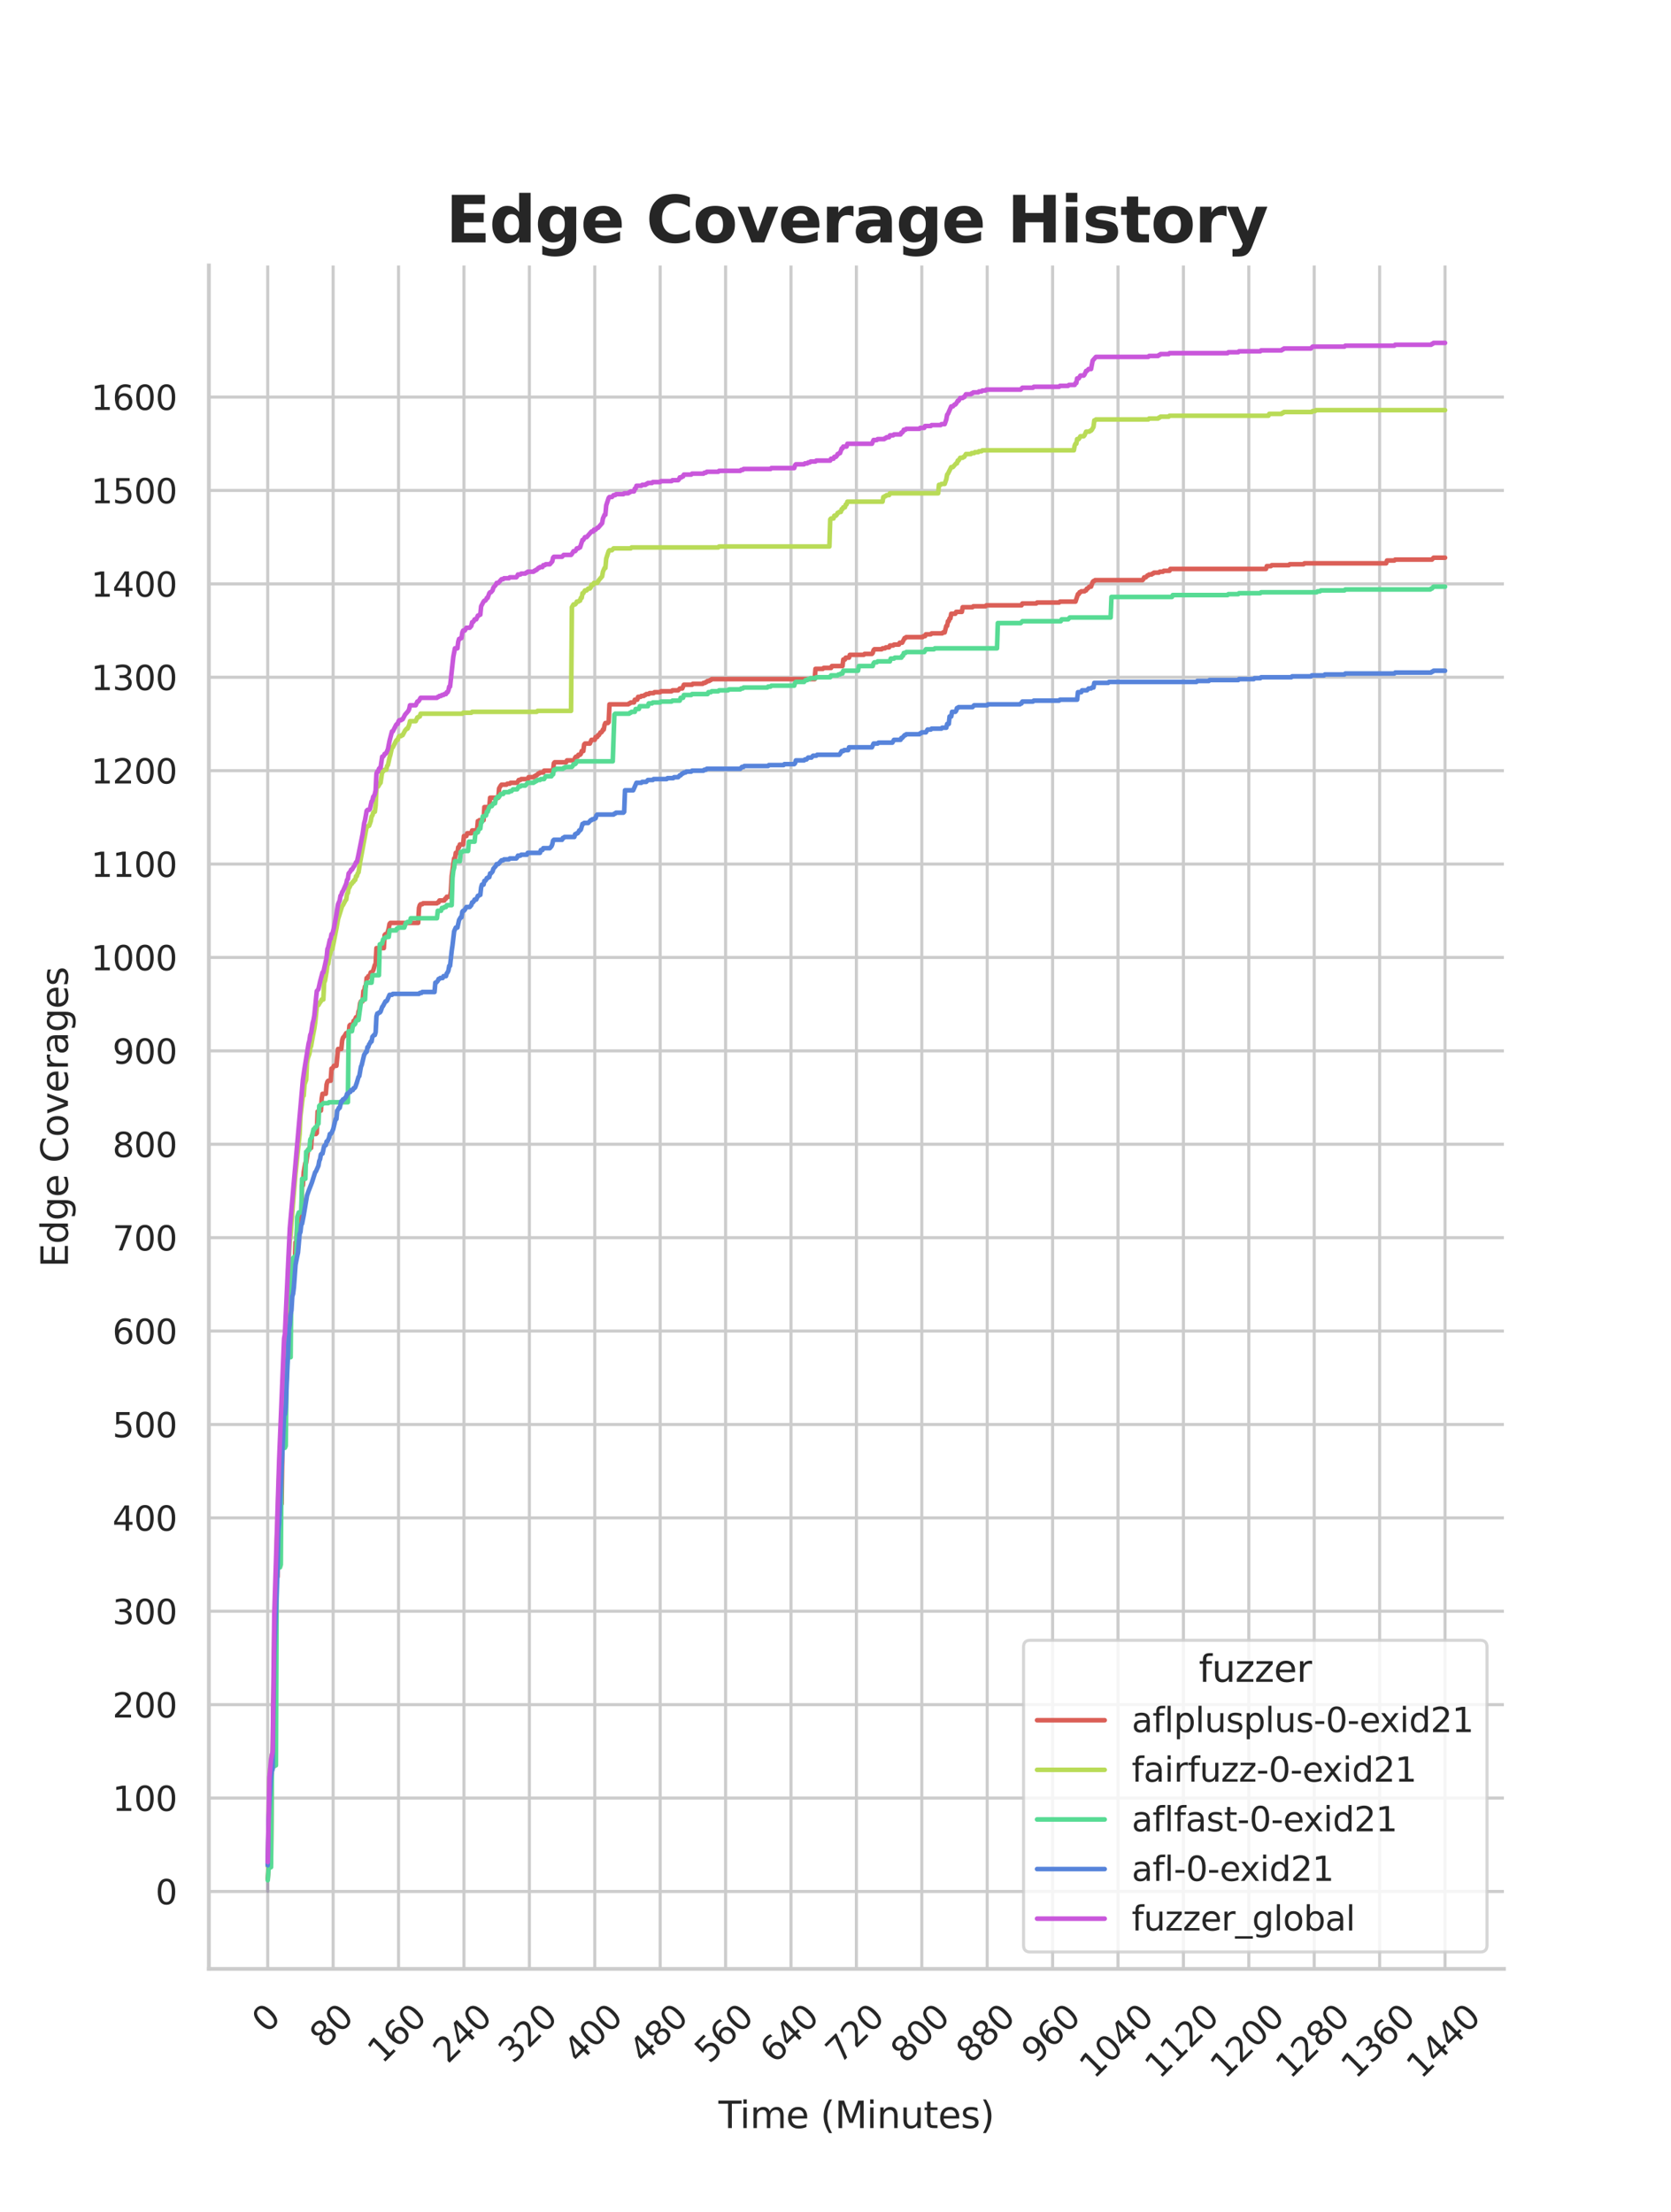 <?xml version="1.0" encoding="utf-8" standalone="no"?>
<!DOCTYPE svg PUBLIC "-//W3C//DTD SVG 1.1//EN"
  "http://www.w3.org/Graphics/SVG/1.1/DTD/svg11.dtd">
<svg xmlns:xlink="http://www.w3.org/1999/xlink" width="435pt" height="576pt" viewBox="0 0 435 576" xmlns="http://www.w3.org/2000/svg" version="1.1">
 <defs>
  <style type="text/css">*{stroke-linejoin: round; stroke-linecap: butt}</style>
 </defs>
 <g id="figure_1">
  <g id="patch_1">
   <path d="M 0 576 
L 435 576 
L 435 0 
L 0 0 
z
" style="fill: #ffffff"/>
  </g>
  <g id="axes_1">
   <g id="patch_2">
    <path d="M 54.375 512.64 
L 391.5 512.64 
L 391.5 69.12 
L 54.375 69.12 
z
" style="fill: #ffffff"/>
   </g>
   <g id="matplotlib.axis_1">
    <g id="xtick_1">
     <g id="line2d_1">
      <path d="M 69.699 512.64 
L 69.699 69.12 
" clip-path="url(#pb2e3cb13a6)" style="fill: none; stroke: #cccccc; stroke-width: 0.8; stroke-linecap: round"/>
     </g>
     <g id="text_1">
      <!-- 0 -->
      <g style="fill: #262626" transform="translate(69.436 529.627)rotate(-45)scale(0.088 -0.088)">
       <defs>
        <path id="DejaVuSans-30" d="M 2034 4250 
Q 1547 4250 1301 3770 
Q 1056 3291 1056 2328 
Q 1056 1369 1301 889 
Q 1547 409 2034 409 
Q 2525 409 2770 889 
Q 3016 1369 3016 2328 
Q 3016 3291 2770 3770 
Q 2525 4250 2034 4250 
z
M 2034 4750 
Q 2819 4750 3233 4129 
Q 3647 3509 3647 2328 
Q 3647 1150 3233 529 
Q 2819 -91 2034 -91 
Q 1250 -91 836 529 
Q 422 1150 422 2328 
Q 422 3509 836 4129 
Q 1250 4750 2034 4750 
z
" transform="scale(0.016)"/>
       </defs>
       <use xlink:href="#DejaVuSans-30"/>
      </g>
     </g>
    </g>
    <g id="xtick_2">
     <g id="line2d_2">
      <path d="M 86.725 512.64 
L 86.725 69.12 
" clip-path="url(#pb2e3cb13a6)" style="fill: none; stroke: #cccccc; stroke-width: 0.8; stroke-linecap: round"/>
     </g>
     <g id="text_2">
      <!-- 80 -->
      <g style="fill: #262626" transform="translate(84.483 533.586)rotate(-45)scale(0.088 -0.088)">
       <defs>
        <path id="DejaVuSans-38" d="M 2034 2216 
Q 1584 2216 1326 1975 
Q 1069 1734 1069 1313 
Q 1069 891 1326 650 
Q 1584 409 2034 409 
Q 2484 409 2743 651 
Q 3003 894 3003 1313 
Q 3003 1734 2745 1975 
Q 2488 2216 2034 2216 
z
M 1403 2484 
Q 997 2584 770 2862 
Q 544 3141 544 3541 
Q 544 4100 942 4425 
Q 1341 4750 2034 4750 
Q 2731 4750 3128 4425 
Q 3525 4100 3525 3541 
Q 3525 3141 3298 2862 
Q 3072 2584 2669 2484 
Q 3125 2378 3379 2068 
Q 3634 1759 3634 1313 
Q 3634 634 3220 271 
Q 2806 -91 2034 -91 
Q 1263 -91 848 271 
Q 434 634 434 1313 
Q 434 1759 690 2068 
Q 947 2378 1403 2484 
z
M 1172 3481 
Q 1172 3119 1398 2916 
Q 1625 2713 2034 2713 
Q 2441 2713 2670 2916 
Q 2900 3119 2900 3481 
Q 2900 3844 2670 4047 
Q 2441 4250 2034 4250 
Q 1625 4250 1398 4047 
Q 1172 3844 1172 3481 
z
" transform="scale(0.016)"/>
       </defs>
       <use xlink:href="#DejaVuSans-38"/>
       <use xlink:href="#DejaVuSans-30" x="63.623"/>
      </g>
     </g>
    </g>
    <g id="xtick_3">
     <g id="line2d_3">
      <path d="M 103.752 512.64 
L 103.752 69.12 
" clip-path="url(#pb2e3cb13a6)" style="fill: none; stroke: #cccccc; stroke-width: 0.8; stroke-linecap: round"/>
     </g>
     <g id="text_3">
      <!-- 160 -->
      <g style="fill: #262626" transform="translate(99.53 537.545)rotate(-45)scale(0.088 -0.088)">
       <defs>
        <path id="DejaVuSans-31" d="M 794 531 
L 1825 531 
L 1825 4091 
L 703 3866 
L 703 4441 
L 1819 4666 
L 2450 4666 
L 2450 531 
L 3481 531 
L 3481 0 
L 794 0 
L 794 531 
z
" transform="scale(0.016)"/>
        <path id="DejaVuSans-36" d="M 2113 2584 
Q 1688 2584 1439 2293 
Q 1191 2003 1191 1497 
Q 1191 994 1439 701 
Q 1688 409 2113 409 
Q 2538 409 2786 701 
Q 3034 994 3034 1497 
Q 3034 2003 2786 2293 
Q 2538 2584 2113 2584 
z
M 3366 4563 
L 3366 3988 
Q 3128 4100 2886 4159 
Q 2644 4219 2406 4219 
Q 1781 4219 1451 3797 
Q 1122 3375 1075 2522 
Q 1259 2794 1537 2939 
Q 1816 3084 2150 3084 
Q 2853 3084 3261 2657 
Q 3669 2231 3669 1497 
Q 3669 778 3244 343 
Q 2819 -91 2113 -91 
Q 1303 -91 875 529 
Q 447 1150 447 2328 
Q 447 3434 972 4092 
Q 1497 4750 2381 4750 
Q 2619 4750 2861 4703 
Q 3103 4656 3366 4563 
z
" transform="scale(0.016)"/>
       </defs>
       <use xlink:href="#DejaVuSans-31"/>
       <use xlink:href="#DejaVuSans-36" x="63.623"/>
       <use xlink:href="#DejaVuSans-30" x="127.246"/>
      </g>
     </g>
    </g>
    <g id="xtick_4">
     <g id="line2d_4">
      <path d="M 120.778 512.64 
L 120.778 69.12 
" clip-path="url(#pb2e3cb13a6)" style="fill: none; stroke: #cccccc; stroke-width: 0.8; stroke-linecap: round"/>
     </g>
     <g id="text_4">
      <!-- 240 -->
      <g style="fill: #262626" transform="translate(116.557 537.545)rotate(-45)scale(0.088 -0.088)">
       <defs>
        <path id="DejaVuSans-32" d="M 1228 531 
L 3431 531 
L 3431 0 
L 469 0 
L 469 531 
Q 828 903 1448 1529 
Q 2069 2156 2228 2338 
Q 2531 2678 2651 2914 
Q 2772 3150 2772 3378 
Q 2772 3750 2511 3984 
Q 2250 4219 1831 4219 
Q 1534 4219 1204 4116 
Q 875 4013 500 3803 
L 500 4441 
Q 881 4594 1212 4672 
Q 1544 4750 1819 4750 
Q 2544 4750 2975 4387 
Q 3406 4025 3406 3419 
Q 3406 3131 3298 2873 
Q 3191 2616 2906 2266 
Q 2828 2175 2409 1742 
Q 1991 1309 1228 531 
z
" transform="scale(0.016)"/>
        <path id="DejaVuSans-34" d="M 2419 4116 
L 825 1625 
L 2419 1625 
L 2419 4116 
z
M 2253 4666 
L 3047 4666 
L 3047 1625 
L 3713 1625 
L 3713 1100 
L 3047 1100 
L 3047 0 
L 2419 0 
L 2419 1100 
L 313 1100 
L 313 1709 
L 2253 4666 
z
" transform="scale(0.016)"/>
       </defs>
       <use xlink:href="#DejaVuSans-32"/>
       <use xlink:href="#DejaVuSans-34" x="63.623"/>
       <use xlink:href="#DejaVuSans-30" x="127.246"/>
      </g>
     </g>
    </g>
    <g id="xtick_5">
     <g id="line2d_5">
      <path d="M 137.805 512.64 
L 137.805 69.12 
" clip-path="url(#pb2e3cb13a6)" style="fill: none; stroke: #cccccc; stroke-width: 0.8; stroke-linecap: round"/>
     </g>
     <g id="text_5">
      <!-- 320 -->
      <g style="fill: #262626" transform="translate(133.583 537.545)rotate(-45)scale(0.088 -0.088)">
       <defs>
        <path id="DejaVuSans-33" d="M 2597 2516 
Q 3050 2419 3304 2112 
Q 3559 1806 3559 1356 
Q 3559 666 3084 287 
Q 2609 -91 1734 -91 
Q 1441 -91 1130 -33 
Q 819 25 488 141 
L 488 750 
Q 750 597 1062 519 
Q 1375 441 1716 441 
Q 2309 441 2620 675 
Q 2931 909 2931 1356 
Q 2931 1769 2642 2001 
Q 2353 2234 1838 2234 
L 1294 2234 
L 1294 2753 
L 1863 2753 
Q 2328 2753 2575 2939 
Q 2822 3125 2822 3475 
Q 2822 3834 2567 4026 
Q 2313 4219 1838 4219 
Q 1578 4219 1281 4162 
Q 984 4106 628 3988 
L 628 4550 
Q 988 4650 1302 4700 
Q 1616 4750 1894 4750 
Q 2613 4750 3031 4423 
Q 3450 4097 3450 3541 
Q 3450 3153 3228 2886 
Q 3006 2619 2597 2516 
z
" transform="scale(0.016)"/>
       </defs>
       <use xlink:href="#DejaVuSans-33"/>
       <use xlink:href="#DejaVuSans-32" x="63.623"/>
       <use xlink:href="#DejaVuSans-30" x="127.246"/>
      </g>
     </g>
    </g>
    <g id="xtick_6">
     <g id="line2d_6">
      <path d="M 154.831 512.64 
L 154.831 69.12 
" clip-path="url(#pb2e3cb13a6)" style="fill: none; stroke: #cccccc; stroke-width: 0.8; stroke-linecap: round"/>
     </g>
     <g id="text_6">
      <!-- 400 -->
      <g style="fill: #262626" transform="translate(150.61 537.545)rotate(-45)scale(0.088 -0.088)">
       <use xlink:href="#DejaVuSans-34"/>
       <use xlink:href="#DejaVuSans-30" x="63.623"/>
       <use xlink:href="#DejaVuSans-30" x="127.246"/>
      </g>
     </g>
    </g>
    <g id="xtick_7">
     <g id="line2d_7">
      <path d="M 171.858 512.64 
L 171.858 69.12 
" clip-path="url(#pb2e3cb13a6)" style="fill: none; stroke: #cccccc; stroke-width: 0.8; stroke-linecap: round"/>
     </g>
     <g id="text_7">
      <!-- 480 -->
      <g style="fill: #262626" transform="translate(167.636 537.545)rotate(-45)scale(0.088 -0.088)">
       <use xlink:href="#DejaVuSans-34"/>
       <use xlink:href="#DejaVuSans-38" x="63.623"/>
       <use xlink:href="#DejaVuSans-30" x="127.246"/>
      </g>
     </g>
    </g>
    <g id="xtick_8">
     <g id="line2d_8">
      <path d="M 188.884 512.64 
L 188.884 69.12 
" clip-path="url(#pb2e3cb13a6)" style="fill: none; stroke: #cccccc; stroke-width: 0.8; stroke-linecap: round"/>
     </g>
     <g id="text_8">
      <!-- 560 -->
      <g style="fill: #262626" transform="translate(184.663 537.545)rotate(-45)scale(0.088 -0.088)">
       <defs>
        <path id="DejaVuSans-35" d="M 691 4666 
L 3169 4666 
L 3169 4134 
L 1269 4134 
L 1269 2991 
Q 1406 3038 1543 3061 
Q 1681 3084 1819 3084 
Q 2600 3084 3056 2656 
Q 3513 2228 3513 1497 
Q 3513 744 3044 326 
Q 2575 -91 1722 -91 
Q 1428 -91 1123 -41 
Q 819 9 494 109 
L 494 744 
Q 775 591 1075 516 
Q 1375 441 1709 441 
Q 2250 441 2565 725 
Q 2881 1009 2881 1497 
Q 2881 1984 2565 2268 
Q 2250 2553 1709 2553 
Q 1456 2553 1204 2497 
Q 953 2441 691 2322 
L 691 4666 
z
" transform="scale(0.016)"/>
       </defs>
       <use xlink:href="#DejaVuSans-35"/>
       <use xlink:href="#DejaVuSans-36" x="63.623"/>
       <use xlink:href="#DejaVuSans-30" x="127.246"/>
      </g>
     </g>
    </g>
    <g id="xtick_9">
     <g id="line2d_9">
      <path d="M 205.911 512.64 
L 205.911 69.12 
" clip-path="url(#pb2e3cb13a6)" style="fill: none; stroke: #cccccc; stroke-width: 0.8; stroke-linecap: round"/>
     </g>
     <g id="text_9">
      <!-- 640 -->
      <g style="fill: #262626" transform="translate(201.689 537.545)rotate(-45)scale(0.088 -0.088)">
       <use xlink:href="#DejaVuSans-36"/>
       <use xlink:href="#DejaVuSans-34" x="63.623"/>
       <use xlink:href="#DejaVuSans-30" x="127.246"/>
      </g>
     </g>
    </g>
    <g id="xtick_10">
     <g id="line2d_10">
      <path d="M 222.938 512.64 
L 222.938 69.12 
" clip-path="url(#pb2e3cb13a6)" style="fill: none; stroke: #cccccc; stroke-width: 0.8; stroke-linecap: round"/>
     </g>
     <g id="text_10">
      <!-- 720 -->
      <g style="fill: #262626" transform="translate(218.716 537.545)rotate(-45)scale(0.088 -0.088)">
       <defs>
        <path id="DejaVuSans-37" d="M 525 4666 
L 3525 4666 
L 3525 4397 
L 1831 0 
L 1172 0 
L 2766 4134 
L 525 4134 
L 525 4666 
z
" transform="scale(0.016)"/>
       </defs>
       <use xlink:href="#DejaVuSans-37"/>
       <use xlink:href="#DejaVuSans-32" x="63.623"/>
       <use xlink:href="#DejaVuSans-30" x="127.246"/>
      </g>
     </g>
    </g>
    <g id="xtick_11">
     <g id="line2d_11">
      <path d="M 239.964 512.64 
L 239.964 69.12 
" clip-path="url(#pb2e3cb13a6)" style="fill: none; stroke: #cccccc; stroke-width: 0.8; stroke-linecap: round"/>
     </g>
     <g id="text_11">
      <!-- 800 -->
      <g style="fill: #262626" transform="translate(235.742 537.545)rotate(-45)scale(0.088 -0.088)">
       <use xlink:href="#DejaVuSans-38"/>
       <use xlink:href="#DejaVuSans-30" x="63.623"/>
       <use xlink:href="#DejaVuSans-30" x="127.246"/>
      </g>
     </g>
    </g>
    <g id="xtick_12">
     <g id="line2d_12">
      <path d="M 256.991 512.64 
L 256.991 69.12 
" clip-path="url(#pb2e3cb13a6)" style="fill: none; stroke: #cccccc; stroke-width: 0.8; stroke-linecap: round"/>
     </g>
     <g id="text_12">
      <!-- 880 -->
      <g style="fill: #262626" transform="translate(252.769 537.545)rotate(-45)scale(0.088 -0.088)">
       <use xlink:href="#DejaVuSans-38"/>
       <use xlink:href="#DejaVuSans-38" x="63.623"/>
       <use xlink:href="#DejaVuSans-30" x="127.246"/>
      </g>
     </g>
    </g>
    <g id="xtick_13">
     <g id="line2d_13">
      <path d="M 274.017 512.64 
L 274.017 69.12 
" clip-path="url(#pb2e3cb13a6)" style="fill: none; stroke: #cccccc; stroke-width: 0.8; stroke-linecap: round"/>
     </g>
     <g id="text_13">
      <!-- 960 -->
      <g style="fill: #262626" transform="translate(269.795 537.545)rotate(-45)scale(0.088 -0.088)">
       <defs>
        <path id="DejaVuSans-39" d="M 703 97 
L 703 672 
Q 941 559 1184 500 
Q 1428 441 1663 441 
Q 2288 441 2617 861 
Q 2947 1281 2994 2138 
Q 2813 1869 2534 1725 
Q 2256 1581 1919 1581 
Q 1219 1581 811 2004 
Q 403 2428 403 3163 
Q 403 3881 828 4315 
Q 1253 4750 1959 4750 
Q 2769 4750 3195 4129 
Q 3622 3509 3622 2328 
Q 3622 1225 3098 567 
Q 2575 -91 1691 -91 
Q 1453 -91 1209 -44 
Q 966 3 703 97 
z
M 1959 2075 
Q 2384 2075 2632 2365 
Q 2881 2656 2881 3163 
Q 2881 3666 2632 3958 
Q 2384 4250 1959 4250 
Q 1534 4250 1286 3958 
Q 1038 3666 1038 3163 
Q 1038 2656 1286 2365 
Q 1534 2075 1959 2075 
z
" transform="scale(0.016)"/>
       </defs>
       <use xlink:href="#DejaVuSans-39"/>
       <use xlink:href="#DejaVuSans-36" x="63.623"/>
       <use xlink:href="#DejaVuSans-30" x="127.246"/>
      </g>
     </g>
    </g>
    <g id="xtick_14">
     <g id="line2d_14">
      <path d="M 291.044 512.64 
L 291.044 69.12 
" clip-path="url(#pb2e3cb13a6)" style="fill: none; stroke: #cccccc; stroke-width: 0.8; stroke-linecap: round"/>
     </g>
     <g id="text_14">
      <!-- 1040 -->
      <g style="fill: #262626" transform="translate(284.842 541.505)rotate(-45)scale(0.088 -0.088)">
       <use xlink:href="#DejaVuSans-31"/>
       <use xlink:href="#DejaVuSans-30" x="63.623"/>
       <use xlink:href="#DejaVuSans-34" x="127.246"/>
       <use xlink:href="#DejaVuSans-30" x="190.869"/>
      </g>
     </g>
    </g>
    <g id="xtick_15">
     <g id="line2d_15">
      <path d="M 308.07 512.64 
L 308.07 69.12 
" clip-path="url(#pb2e3cb13a6)" style="fill: none; stroke: #cccccc; stroke-width: 0.8; stroke-linecap: round"/>
     </g>
     <g id="text_15">
      <!-- 1120 -->
      <g style="fill: #262626" transform="translate(301.869 541.505)rotate(-45)scale(0.088 -0.088)">
       <use xlink:href="#DejaVuSans-31"/>
       <use xlink:href="#DejaVuSans-31" x="63.623"/>
       <use xlink:href="#DejaVuSans-32" x="127.246"/>
       <use xlink:href="#DejaVuSans-30" x="190.869"/>
      </g>
     </g>
    </g>
    <g id="xtick_16">
     <g id="line2d_16">
      <path d="M 325.097 512.64 
L 325.097 69.12 
" clip-path="url(#pb2e3cb13a6)" style="fill: none; stroke: #cccccc; stroke-width: 0.8; stroke-linecap: round"/>
     </g>
     <g id="text_16">
      <!-- 1200 -->
      <g style="fill: #262626" transform="translate(318.895 541.505)rotate(-45)scale(0.088 -0.088)">
       <use xlink:href="#DejaVuSans-31"/>
       <use xlink:href="#DejaVuSans-32" x="63.623"/>
       <use xlink:href="#DejaVuSans-30" x="127.246"/>
       <use xlink:href="#DejaVuSans-30" x="190.869"/>
      </g>
     </g>
    </g>
    <g id="xtick_17">
     <g id="line2d_17">
      <path d="M 342.123 512.64 
L 342.123 69.12 
" clip-path="url(#pb2e3cb13a6)" style="fill: none; stroke: #cccccc; stroke-width: 0.8; stroke-linecap: round"/>
     </g>
     <g id="text_17">
      <!-- 1280 -->
      <g style="fill: #262626" transform="translate(335.922 541.505)rotate(-45)scale(0.088 -0.088)">
       <use xlink:href="#DejaVuSans-31"/>
       <use xlink:href="#DejaVuSans-32" x="63.623"/>
       <use xlink:href="#DejaVuSans-38" x="127.246"/>
       <use xlink:href="#DejaVuSans-30" x="190.869"/>
      </g>
     </g>
    </g>
    <g id="xtick_18">
     <g id="line2d_18">
      <path d="M 359.15 512.64 
L 359.15 69.12 
" clip-path="url(#pb2e3cb13a6)" style="fill: none; stroke: #cccccc; stroke-width: 0.8; stroke-linecap: round"/>
     </g>
     <g id="text_18">
      <!-- 1360 -->
      <g style="fill: #262626" transform="translate(352.948 541.505)rotate(-45)scale(0.088 -0.088)">
       <use xlink:href="#DejaVuSans-31"/>
       <use xlink:href="#DejaVuSans-33" x="63.623"/>
       <use xlink:href="#DejaVuSans-36" x="127.246"/>
       <use xlink:href="#DejaVuSans-30" x="190.869"/>
      </g>
     </g>
    </g>
    <g id="xtick_19">
     <g id="line2d_19">
      <path d="M 376.176 512.64 
L 376.176 69.12 
" clip-path="url(#pb2e3cb13a6)" style="fill: none; stroke: #cccccc; stroke-width: 0.8; stroke-linecap: round"/>
     </g>
     <g id="text_19">
      <!-- 1440 -->
      <g style="fill: #262626" transform="translate(369.975 541.505)rotate(-45)scale(0.088 -0.088)">
       <use xlink:href="#DejaVuSans-31"/>
       <use xlink:href="#DejaVuSans-34" x="63.623"/>
       <use xlink:href="#DejaVuSans-34" x="127.246"/>
       <use xlink:href="#DejaVuSans-30" x="190.869"/>
      </g>
     </g>
    </g>
    <g id="text_20">
     <!-- Time (Minutes) -->
     <g style="fill: #262626" transform="translate(187.028 554.093)scale(0.096 -0.096)">
      <defs>
       <path id="DejaVuSans-54" d="M -19 4666 
L 3928 4666 
L 3928 4134 
L 2272 4134 
L 2272 0 
L 1638 0 
L 1638 4134 
L -19 4134 
L -19 4666 
z
" transform="scale(0.016)"/>
       <path id="DejaVuSans-69" d="M 603 3500 
L 1178 3500 
L 1178 0 
L 603 0 
L 603 3500 
z
M 603 4863 
L 1178 4863 
L 1178 4134 
L 603 4134 
L 603 4863 
z
" transform="scale(0.016)"/>
       <path id="DejaVuSans-6d" d="M 3328 2828 
Q 3544 3216 3844 3400 
Q 4144 3584 4550 3584 
Q 5097 3584 5394 3201 
Q 5691 2819 5691 2113 
L 5691 0 
L 5113 0 
L 5113 2094 
Q 5113 2597 4934 2840 
Q 4756 3084 4391 3084 
Q 3944 3084 3684 2787 
Q 3425 2491 3425 1978 
L 3425 0 
L 2847 0 
L 2847 2094 
Q 2847 2600 2669 2842 
Q 2491 3084 2119 3084 
Q 1678 3084 1418 2786 
Q 1159 2488 1159 1978 
L 1159 0 
L 581 0 
L 581 3500 
L 1159 3500 
L 1159 2956 
Q 1356 3278 1631 3431 
Q 1906 3584 2284 3584 
Q 2666 3584 2933 3390 
Q 3200 3197 3328 2828 
z
" transform="scale(0.016)"/>
       <path id="DejaVuSans-65" d="M 3597 1894 
L 3597 1613 
L 953 1613 
Q 991 1019 1311 708 
Q 1631 397 2203 397 
Q 2534 397 2845 478 
Q 3156 559 3463 722 
L 3463 178 
Q 3153 47 2828 -22 
Q 2503 -91 2169 -91 
Q 1331 -91 842 396 
Q 353 884 353 1716 
Q 353 2575 817 3079 
Q 1281 3584 2069 3584 
Q 2775 3584 3186 3129 
Q 3597 2675 3597 1894 
z
M 3022 2063 
Q 3016 2534 2758 2815 
Q 2500 3097 2075 3097 
Q 1594 3097 1305 2825 
Q 1016 2553 972 2059 
L 3022 2063 
z
" transform="scale(0.016)"/>
       <path id="DejaVuSans-20" transform="scale(0.016)"/>
       <path id="DejaVuSans-28" d="M 1984 4856 
Q 1566 4138 1362 3434 
Q 1159 2731 1159 2009 
Q 1159 1288 1364 580 
Q 1569 -128 1984 -844 
L 1484 -844 
Q 1016 -109 783 600 
Q 550 1309 550 2009 
Q 550 2706 781 3412 
Q 1013 4119 1484 4856 
L 1984 4856 
z
" transform="scale(0.016)"/>
       <path id="DejaVuSans-4d" d="M 628 4666 
L 1569 4666 
L 2759 1491 
L 3956 4666 
L 4897 4666 
L 4897 0 
L 4281 0 
L 4281 4097 
L 3078 897 
L 2444 897 
L 1241 4097 
L 1241 0 
L 628 0 
L 628 4666 
z
" transform="scale(0.016)"/>
       <path id="DejaVuSans-6e" d="M 3513 2113 
L 3513 0 
L 2938 0 
L 2938 2094 
Q 2938 2591 2744 2837 
Q 2550 3084 2163 3084 
Q 1697 3084 1428 2787 
Q 1159 2491 1159 1978 
L 1159 0 
L 581 0 
L 581 3500 
L 1159 3500 
L 1159 2956 
Q 1366 3272 1645 3428 
Q 1925 3584 2291 3584 
Q 2894 3584 3203 3211 
Q 3513 2838 3513 2113 
z
" transform="scale(0.016)"/>
       <path id="DejaVuSans-75" d="M 544 1381 
L 544 3500 
L 1119 3500 
L 1119 1403 
Q 1119 906 1312 657 
Q 1506 409 1894 409 
Q 2359 409 2629 706 
Q 2900 1003 2900 1516 
L 2900 3500 
L 3475 3500 
L 3475 0 
L 2900 0 
L 2900 538 
Q 2691 219 2414 64 
Q 2138 -91 1772 -91 
Q 1169 -91 856 284 
Q 544 659 544 1381 
z
M 1991 3584 
L 1991 3584 
z
" transform="scale(0.016)"/>
       <path id="DejaVuSans-74" d="M 1172 4494 
L 1172 3500 
L 2356 3500 
L 2356 3053 
L 1172 3053 
L 1172 1153 
Q 1172 725 1289 603 
Q 1406 481 1766 481 
L 2356 481 
L 2356 0 
L 1766 0 
Q 1100 0 847 248 
Q 594 497 594 1153 
L 594 3053 
L 172 3053 
L 172 3500 
L 594 3500 
L 594 4494 
L 1172 4494 
z
" transform="scale(0.016)"/>
       <path id="DejaVuSans-73" d="M 2834 3397 
L 2834 2853 
Q 2591 2978 2328 3040 
Q 2066 3103 1784 3103 
Q 1356 3103 1142 2972 
Q 928 2841 928 2578 
Q 928 2378 1081 2264 
Q 1234 2150 1697 2047 
L 1894 2003 
Q 2506 1872 2764 1633 
Q 3022 1394 3022 966 
Q 3022 478 2636 193 
Q 2250 -91 1575 -91 
Q 1294 -91 989 -36 
Q 684 19 347 128 
L 347 722 
Q 666 556 975 473 
Q 1284 391 1588 391 
Q 1994 391 2212 530 
Q 2431 669 2431 922 
Q 2431 1156 2273 1281 
Q 2116 1406 1581 1522 
L 1381 1569 
Q 847 1681 609 1914 
Q 372 2147 372 2553 
Q 372 3047 722 3315 
Q 1072 3584 1716 3584 
Q 2034 3584 2315 3537 
Q 2597 3491 2834 3397 
z
" transform="scale(0.016)"/>
       <path id="DejaVuSans-29" d="M 513 4856 
L 1013 4856 
Q 1481 4119 1714 3412 
Q 1947 2706 1947 2009 
Q 1947 1309 1714 600 
Q 1481 -109 1013 -844 
L 513 -844 
Q 928 -128 1133 580 
Q 1338 1288 1338 2009 
Q 1338 2731 1133 3434 
Q 928 4138 513 4856 
z
" transform="scale(0.016)"/>
      </defs>
      <use xlink:href="#DejaVuSans-54"/>
      <use xlink:href="#DejaVuSans-69" x="57.959"/>
      <use xlink:href="#DejaVuSans-6d" x="85.742"/>
      <use xlink:href="#DejaVuSans-65" x="183.154"/>
      <use xlink:href="#DejaVuSans-20" x="244.678"/>
      <use xlink:href="#DejaVuSans-28" x="276.465"/>
      <use xlink:href="#DejaVuSans-4d" x="315.479"/>
      <use xlink:href="#DejaVuSans-69" x="401.758"/>
      <use xlink:href="#DejaVuSans-6e" x="429.541"/>
      <use xlink:href="#DejaVuSans-75" x="492.92"/>
      <use xlink:href="#DejaVuSans-74" x="556.299"/>
      <use xlink:href="#DejaVuSans-65" x="595.508"/>
      <use xlink:href="#DejaVuSans-73" x="657.031"/>
      <use xlink:href="#DejaVuSans-29" x="709.131"/>
     </g>
    </g>
   </g>
   <g id="matplotlib.axis_2">
    <g id="ytick_1">
     <g id="line2d_20">
      <path d="M 54.375 492.48 
L 391.5 492.48 
" clip-path="url(#pb2e3cb13a6)" style="fill: none; stroke: #cccccc; stroke-width: 0.8; stroke-linecap: round"/>
     </g>
     <g id="text_21">
      <!-- 0 -->
      <g style="fill: #262626" transform="translate(40.476 495.823)scale(0.088 -0.088)">
       <use xlink:href="#DejaVuSans-30"/>
      </g>
     </g>
    </g>
    <g id="ytick_2">
     <g id="line2d_21">
      <path d="M 54.375 468.162 
L 391.5 468.162 
" clip-path="url(#pb2e3cb13a6)" style="fill: none; stroke: #cccccc; stroke-width: 0.8; stroke-linecap: round"/>
     </g>
     <g id="text_22">
      <!-- 100 -->
      <g style="fill: #262626" transform="translate(29.278 471.505)scale(0.088 -0.088)">
       <use xlink:href="#DejaVuSans-31"/>
       <use xlink:href="#DejaVuSans-30" x="63.623"/>
       <use xlink:href="#DejaVuSans-30" x="127.246"/>
      </g>
     </g>
    </g>
    <g id="ytick_3">
     <g id="line2d_22">
      <path d="M 54.375 443.843 
L 391.5 443.843 
" clip-path="url(#pb2e3cb13a6)" style="fill: none; stroke: #cccccc; stroke-width: 0.8; stroke-linecap: round"/>
     </g>
     <g id="text_23">
      <!-- 200 -->
      <g style="fill: #262626" transform="translate(29.278 447.186)scale(0.088 -0.088)">
       <use xlink:href="#DejaVuSans-32"/>
       <use xlink:href="#DejaVuSans-30" x="63.623"/>
       <use xlink:href="#DejaVuSans-30" x="127.246"/>
      </g>
     </g>
    </g>
    <g id="ytick_4">
     <g id="line2d_23">
      <path d="M 54.375 419.525 
L 391.5 419.525 
" clip-path="url(#pb2e3cb13a6)" style="fill: none; stroke: #cccccc; stroke-width: 0.8; stroke-linecap: round"/>
     </g>
     <g id="text_24">
      <!-- 300 -->
      <g style="fill: #262626" transform="translate(29.278 422.868)scale(0.088 -0.088)">
       <use xlink:href="#DejaVuSans-33"/>
       <use xlink:href="#DejaVuSans-30" x="63.623"/>
       <use xlink:href="#DejaVuSans-30" x="127.246"/>
      </g>
     </g>
    </g>
    <g id="ytick_5">
     <g id="line2d_24">
      <path d="M 54.375 395.206 
L 391.5 395.206 
" clip-path="url(#pb2e3cb13a6)" style="fill: none; stroke: #cccccc; stroke-width: 0.8; stroke-linecap: round"/>
     </g>
     <g id="text_25">
      <!-- 400 -->
      <g style="fill: #262626" transform="translate(29.278 398.549)scale(0.088 -0.088)">
       <use xlink:href="#DejaVuSans-34"/>
       <use xlink:href="#DejaVuSans-30" x="63.623"/>
       <use xlink:href="#DejaVuSans-30" x="127.246"/>
      </g>
     </g>
    </g>
    <g id="ytick_6">
     <g id="line2d_25">
      <path d="M 54.375 370.888 
L 391.5 370.888 
" clip-path="url(#pb2e3cb13a6)" style="fill: none; stroke: #cccccc; stroke-width: 0.8; stroke-linecap: round"/>
     </g>
     <g id="text_26">
      <!-- 500 -->
      <g style="fill: #262626" transform="translate(29.278 374.231)scale(0.088 -0.088)">
       <use xlink:href="#DejaVuSans-35"/>
       <use xlink:href="#DejaVuSans-30" x="63.623"/>
       <use xlink:href="#DejaVuSans-30" x="127.246"/>
      </g>
     </g>
    </g>
    <g id="ytick_7">
     <g id="line2d_26">
      <path d="M 54.375 346.569 
L 391.5 346.569 
" clip-path="url(#pb2e3cb13a6)" style="fill: none; stroke: #cccccc; stroke-width: 0.8; stroke-linecap: round"/>
     </g>
     <g id="text_27">
      <!-- 600 -->
      <g style="fill: #262626" transform="translate(29.278 349.913)scale(0.088 -0.088)">
       <use xlink:href="#DejaVuSans-36"/>
       <use xlink:href="#DejaVuSans-30" x="63.623"/>
       <use xlink:href="#DejaVuSans-30" x="127.246"/>
      </g>
     </g>
    </g>
    <g id="ytick_8">
     <g id="line2d_27">
      <path d="M 54.375 322.251 
L 391.5 322.251 
" clip-path="url(#pb2e3cb13a6)" style="fill: none; stroke: #cccccc; stroke-width: 0.8; stroke-linecap: round"/>
     </g>
     <g id="text_28">
      <!-- 700 -->
      <g style="fill: #262626" transform="translate(29.278 325.594)scale(0.088 -0.088)">
       <use xlink:href="#DejaVuSans-37"/>
       <use xlink:href="#DejaVuSans-30" x="63.623"/>
       <use xlink:href="#DejaVuSans-30" x="127.246"/>
      </g>
     </g>
    </g>
    <g id="ytick_9">
     <g id="line2d_28">
      <path d="M 54.375 297.932 
L 391.5 297.932 
" clip-path="url(#pb2e3cb13a6)" style="fill: none; stroke: #cccccc; stroke-width: 0.8; stroke-linecap: round"/>
     </g>
     <g id="text_29">
      <!-- 800 -->
      <g style="fill: #262626" transform="translate(29.278 301.276)scale(0.088 -0.088)">
       <use xlink:href="#DejaVuSans-38"/>
       <use xlink:href="#DejaVuSans-30" x="63.623"/>
       <use xlink:href="#DejaVuSans-30" x="127.246"/>
      </g>
     </g>
    </g>
    <g id="ytick_10">
     <g id="line2d_29">
      <path d="M 54.375 273.614 
L 391.5 273.614 
" clip-path="url(#pb2e3cb13a6)" style="fill: none; stroke: #cccccc; stroke-width: 0.8; stroke-linecap: round"/>
     </g>
     <g id="text_30">
      <!-- 900 -->
      <g style="fill: #262626" transform="translate(29.278 276.957)scale(0.088 -0.088)">
       <use xlink:href="#DejaVuSans-39"/>
       <use xlink:href="#DejaVuSans-30" x="63.623"/>
       <use xlink:href="#DejaVuSans-30" x="127.246"/>
      </g>
     </g>
    </g>
    <g id="ytick_11">
     <g id="line2d_30">
      <path d="M 54.375 249.295 
L 391.5 249.295 
" clip-path="url(#pb2e3cb13a6)" style="fill: none; stroke: #cccccc; stroke-width: 0.8; stroke-linecap: round"/>
     </g>
     <g id="text_31">
      <!-- 1000 -->
      <g style="fill: #262626" transform="translate(23.679 252.639)scale(0.088 -0.088)">
       <use xlink:href="#DejaVuSans-31"/>
       <use xlink:href="#DejaVuSans-30" x="63.623"/>
       <use xlink:href="#DejaVuSans-30" x="127.246"/>
       <use xlink:href="#DejaVuSans-30" x="190.869"/>
      </g>
     </g>
    </g>
    <g id="ytick_12">
     <g id="line2d_31">
      <path d="M 54.375 224.977 
L 391.5 224.977 
" clip-path="url(#pb2e3cb13a6)" style="fill: none; stroke: #cccccc; stroke-width: 0.8; stroke-linecap: round"/>
     </g>
     <g id="text_32">
      <!-- 1100 -->
      <g style="fill: #262626" transform="translate(23.679 228.32)scale(0.088 -0.088)">
       <use xlink:href="#DejaVuSans-31"/>
       <use xlink:href="#DejaVuSans-31" x="63.623"/>
       <use xlink:href="#DejaVuSans-30" x="127.246"/>
       <use xlink:href="#DejaVuSans-30" x="190.869"/>
      </g>
     </g>
    </g>
    <g id="ytick_13">
     <g id="line2d_32">
      <path d="M 54.375 200.659 
L 391.5 200.659 
" clip-path="url(#pb2e3cb13a6)" style="fill: none; stroke: #cccccc; stroke-width: 0.8; stroke-linecap: round"/>
     </g>
     <g id="text_33">
      <!-- 1200 -->
      <g style="fill: #262626" transform="translate(23.679 204.002)scale(0.088 -0.088)">
       <use xlink:href="#DejaVuSans-31"/>
       <use xlink:href="#DejaVuSans-32" x="63.623"/>
       <use xlink:href="#DejaVuSans-30" x="127.246"/>
       <use xlink:href="#DejaVuSans-30" x="190.869"/>
      </g>
     </g>
    </g>
    <g id="ytick_14">
     <g id="line2d_33">
      <path d="M 54.375 176.34 
L 391.5 176.34 
" clip-path="url(#pb2e3cb13a6)" style="fill: none; stroke: #cccccc; stroke-width: 0.8; stroke-linecap: round"/>
     </g>
     <g id="text_34">
      <!-- 1300 -->
      <g style="fill: #262626" transform="translate(23.679 179.683)scale(0.088 -0.088)">
       <use xlink:href="#DejaVuSans-31"/>
       <use xlink:href="#DejaVuSans-33" x="63.623"/>
       <use xlink:href="#DejaVuSans-30" x="127.246"/>
       <use xlink:href="#DejaVuSans-30" x="190.869"/>
      </g>
     </g>
    </g>
    <g id="ytick_15">
     <g id="line2d_34">
      <path d="M 54.375 152.022 
L 391.5 152.022 
" clip-path="url(#pb2e3cb13a6)" style="fill: none; stroke: #cccccc; stroke-width: 0.8; stroke-linecap: round"/>
     </g>
     <g id="text_35">
      <!-- 1400 -->
      <g style="fill: #262626" transform="translate(23.679 155.365)scale(0.088 -0.088)">
       <use xlink:href="#DejaVuSans-31"/>
       <use xlink:href="#DejaVuSans-34" x="63.623"/>
       <use xlink:href="#DejaVuSans-30" x="127.246"/>
       <use xlink:href="#DejaVuSans-30" x="190.869"/>
      </g>
     </g>
    </g>
    <g id="ytick_16">
     <g id="line2d_35">
      <path d="M 54.375 127.703 
L 391.5 127.703 
" clip-path="url(#pb2e3cb13a6)" style="fill: none; stroke: #cccccc; stroke-width: 0.8; stroke-linecap: round"/>
     </g>
     <g id="text_36">
      <!-- 1500 -->
      <g style="fill: #262626" transform="translate(23.679 131.046)scale(0.088 -0.088)">
       <use xlink:href="#DejaVuSans-31"/>
       <use xlink:href="#DejaVuSans-35" x="63.623"/>
       <use xlink:href="#DejaVuSans-30" x="127.246"/>
       <use xlink:href="#DejaVuSans-30" x="190.869"/>
      </g>
     </g>
    </g>
    <g id="ytick_17">
     <g id="line2d_36">
      <path d="M 54.375 103.385 
L 391.5 103.385 
" clip-path="url(#pb2e3cb13a6)" style="fill: none; stroke: #cccccc; stroke-width: 0.8; stroke-linecap: round"/>
     </g>
     <g id="text_37">
      <!-- 1600 -->
      <g style="fill: #262626" transform="translate(23.679 106.728)scale(0.088 -0.088)">
       <use xlink:href="#DejaVuSans-31"/>
       <use xlink:href="#DejaVuSans-36" x="63.623"/>
       <use xlink:href="#DejaVuSans-30" x="127.246"/>
       <use xlink:href="#DejaVuSans-30" x="190.869"/>
      </g>
     </g>
    </g>
    <g id="text_38">
     <!-- Edge Coverages -->
     <g style="fill: #262626" transform="translate(17.683 329.986)rotate(-90)scale(0.096 -0.096)">
      <defs>
       <path id="DejaVuSans-45" d="M 628 4666 
L 3578 4666 
L 3578 4134 
L 1259 4134 
L 1259 2753 
L 3481 2753 
L 3481 2222 
L 1259 2222 
L 1259 531 
L 3634 531 
L 3634 0 
L 628 0 
L 628 4666 
z
" transform="scale(0.016)"/>
       <path id="DejaVuSans-64" d="M 2906 2969 
L 2906 4863 
L 3481 4863 
L 3481 0 
L 2906 0 
L 2906 525 
Q 2725 213 2448 61 
Q 2172 -91 1784 -91 
Q 1150 -91 751 415 
Q 353 922 353 1747 
Q 353 2572 751 3078 
Q 1150 3584 1784 3584 
Q 2172 3584 2448 3432 
Q 2725 3281 2906 2969 
z
M 947 1747 
Q 947 1113 1208 752 
Q 1469 391 1925 391 
Q 2381 391 2643 752 
Q 2906 1113 2906 1747 
Q 2906 2381 2643 2742 
Q 2381 3103 1925 3103 
Q 1469 3103 1208 2742 
Q 947 2381 947 1747 
z
" transform="scale(0.016)"/>
       <path id="DejaVuSans-67" d="M 2906 1791 
Q 2906 2416 2648 2759 
Q 2391 3103 1925 3103 
Q 1463 3103 1205 2759 
Q 947 2416 947 1791 
Q 947 1169 1205 825 
Q 1463 481 1925 481 
Q 2391 481 2648 825 
Q 2906 1169 2906 1791 
z
M 3481 434 
Q 3481 -459 3084 -895 
Q 2688 -1331 1869 -1331 
Q 1566 -1331 1297 -1286 
Q 1028 -1241 775 -1147 
L 775 -588 
Q 1028 -725 1275 -790 
Q 1522 -856 1778 -856 
Q 2344 -856 2625 -561 
Q 2906 -266 2906 331 
L 2906 616 
Q 2728 306 2450 153 
Q 2172 0 1784 0 
Q 1141 0 747 490 
Q 353 981 353 1791 
Q 353 2603 747 3093 
Q 1141 3584 1784 3584 
Q 2172 3584 2450 3431 
Q 2728 3278 2906 2969 
L 2906 3500 
L 3481 3500 
L 3481 434 
z
" transform="scale(0.016)"/>
       <path id="DejaVuSans-43" d="M 4122 4306 
L 4122 3641 
Q 3803 3938 3442 4084 
Q 3081 4231 2675 4231 
Q 1875 4231 1450 3742 
Q 1025 3253 1025 2328 
Q 1025 1406 1450 917 
Q 1875 428 2675 428 
Q 3081 428 3442 575 
Q 3803 722 4122 1019 
L 4122 359 
Q 3791 134 3420 21 
Q 3050 -91 2638 -91 
Q 1578 -91 968 557 
Q 359 1206 359 2328 
Q 359 3453 968 4101 
Q 1578 4750 2638 4750 
Q 3056 4750 3426 4639 
Q 3797 4528 4122 4306 
z
" transform="scale(0.016)"/>
       <path id="DejaVuSans-6f" d="M 1959 3097 
Q 1497 3097 1228 2736 
Q 959 2375 959 1747 
Q 959 1119 1226 758 
Q 1494 397 1959 397 
Q 2419 397 2687 759 
Q 2956 1122 2956 1747 
Q 2956 2369 2687 2733 
Q 2419 3097 1959 3097 
z
M 1959 3584 
Q 2709 3584 3137 3096 
Q 3566 2609 3566 1747 
Q 3566 888 3137 398 
Q 2709 -91 1959 -91 
Q 1206 -91 779 398 
Q 353 888 353 1747 
Q 353 2609 779 3096 
Q 1206 3584 1959 3584 
z
" transform="scale(0.016)"/>
       <path id="DejaVuSans-76" d="M 191 3500 
L 800 3500 
L 1894 563 
L 2988 3500 
L 3597 3500 
L 2284 0 
L 1503 0 
L 191 3500 
z
" transform="scale(0.016)"/>
       <path id="DejaVuSans-72" d="M 2631 2963 
Q 2534 3019 2420 3045 
Q 2306 3072 2169 3072 
Q 1681 3072 1420 2755 
Q 1159 2438 1159 1844 
L 1159 0 
L 581 0 
L 581 3500 
L 1159 3500 
L 1159 2956 
Q 1341 3275 1631 3429 
Q 1922 3584 2338 3584 
Q 2397 3584 2469 3576 
Q 2541 3569 2628 3553 
L 2631 2963 
z
" transform="scale(0.016)"/>
       <path id="DejaVuSans-61" d="M 2194 1759 
Q 1497 1759 1228 1600 
Q 959 1441 959 1056 
Q 959 750 1161 570 
Q 1363 391 1709 391 
Q 2188 391 2477 730 
Q 2766 1069 2766 1631 
L 2766 1759 
L 2194 1759 
z
M 3341 1997 
L 3341 0 
L 2766 0 
L 2766 531 
Q 2569 213 2275 61 
Q 1981 -91 1556 -91 
Q 1019 -91 701 211 
Q 384 513 384 1019 
Q 384 1609 779 1909 
Q 1175 2209 1959 2209 
L 2766 2209 
L 2766 2266 
Q 2766 2663 2505 2880 
Q 2244 3097 1772 3097 
Q 1472 3097 1187 3025 
Q 903 2953 641 2809 
L 641 3341 
Q 956 3463 1253 3523 
Q 1550 3584 1831 3584 
Q 2591 3584 2966 3190 
Q 3341 2797 3341 1997 
z
" transform="scale(0.016)"/>
      </defs>
      <use xlink:href="#DejaVuSans-45"/>
      <use xlink:href="#DejaVuSans-64" x="63.184"/>
      <use xlink:href="#DejaVuSans-67" x="126.66"/>
      <use xlink:href="#DejaVuSans-65" x="190.137"/>
      <use xlink:href="#DejaVuSans-20" x="251.66"/>
      <use xlink:href="#DejaVuSans-43" x="283.447"/>
      <use xlink:href="#DejaVuSans-6f" x="353.271"/>
      <use xlink:href="#DejaVuSans-76" x="414.453"/>
      <use xlink:href="#DejaVuSans-65" x="473.633"/>
      <use xlink:href="#DejaVuSans-72" x="535.156"/>
      <use xlink:href="#DejaVuSans-61" x="576.27"/>
      <use xlink:href="#DejaVuSans-67" x="637.549"/>
      <use xlink:href="#DejaVuSans-65" x="701.025"/>
      <use xlink:href="#DejaVuSans-73" x="762.549"/>
     </g>
    </g>
   </g>
   <g id="PolyCollection_1">
    <defs>
     <path id="md82d7e8f14" d="M 69.699 -90.086 
L 69.699 -83.52 
L 69.699 -90.086 
L 69.699 -90.086 
z
" style="stroke: #db5f57; stroke-opacity: 0.2; stroke-width: 0.8"/>
    </defs>
    <g clip-path="url(#pb2e3cb13a6)">
     <use xlink:href="#md82d7e8f14" x="0" y="576" style="fill: #db5f57; fill-opacity: 0.2; stroke: #db5f57; stroke-opacity: 0.2; stroke-width: 0.8"/>
    </g>
   </g>
   <g id="PolyCollection_2">
    <defs>
     <path id="mace44892bc" d="M 69.699 -96.652 
L 69.699 -83.52 
L 69.699 -96.652 
L 69.699 -96.652 
z
" style="stroke: #b9db57; stroke-opacity: 0.2; stroke-width: 0.8"/>
    </defs>
    <g clip-path="url(#pb2e3cb13a6)">
     <use xlink:href="#mace44892bc" x="0" y="576" style="fill: #b9db57; fill-opacity: 0.2; stroke: #b9db57; stroke-opacity: 0.2; stroke-width: 0.8"/>
    </g>
   </g>
   <g id="PolyCollection_3">
    <defs>
     <path id="m9ada5beb8c" d="M 69.699 -89.356 
L 69.699 -83.52 
L 69.699 -89.356 
L 69.699 -89.356 
z
" style="stroke: #57db94; stroke-opacity: 0.2; stroke-width: 0.8"/>
    </defs>
    <g clip-path="url(#pb2e3cb13a6)">
     <use xlink:href="#m9ada5beb8c" x="0" y="576" style="fill: #57db94; fill-opacity: 0.2; stroke: #57db94; stroke-opacity: 0.2; stroke-width: 0.8"/>
    </g>
   </g>
   <g id="PolyCollection_4">
    <defs>
     <path id="mff32ed14e4" d="M 69.699 -97.138 
L 69.699 -83.52 
L 69.699 -97.138 
L 69.699 -97.138 
z
" style="stroke: #5784db; stroke-opacity: 0.2; stroke-width: 0.8"/>
    </defs>
    <g clip-path="url(#pb2e3cb13a6)">
     <use xlink:href="#mff32ed14e4" x="0" y="576" style="fill: #5784db; fill-opacity: 0.2; stroke: #5784db; stroke-opacity: 0.2; stroke-width: 0.8"/>
    </g>
   </g>
   <g id="PolyCollection_5">
    <defs>
     <path id="m54122f813b" d="M 69.699 -98.841 
L 69.699 -83.52 
L 69.699 -98.841 
L 69.699 -98.841 
z
" style="stroke: #c957db; stroke-opacity: 0.2; stroke-width: 0.8"/>
    </defs>
    <g clip-path="url(#pb2e3cb13a6)">
     <use xlink:href="#m54122f813b" x="0" y="576" style="fill: #c957db; fill-opacity: 0.2; stroke: #c957db; stroke-opacity: 0.2; stroke-width: 0.8"/>
    </g>
   </g>
   <g id="line2d_37">
    <path d="M 69.699 489.197 
L 69.912 485.914 
L 70.125 485.671 
L 70.337 485.671 
L 70.55 485.184 
L 70.763 460.623 
L 70.976 460.136 
L 71.402 429.252 
L 71.827 415.634 
L 72.04 410.527 
L 72.253 410.527 
L 72.466 396.422 
L 72.891 391.558 
L 73.317 391.558 
L 73.53 374.535 
L 73.743 374.535 
L 73.955 363.835 
L 74.168 363.835 
L 74.381 359.458 
L 74.594 359.458 
L 74.807 353.135 
L 75.02 352.892 
L 75.232 341.219 
L 75.445 341.219 
L 75.658 335.869 
L 75.871 333.68 
L 76.084 332.951 
L 76.297 329.303 
L 76.722 329.303 
L 76.935 323.467 
L 77.148 323.467 
L 77.361 318.846 
L 78.425 318.846 
L 78.638 308.632 
L 78.851 308.632 
L 79.063 305.228 
L 79.489 302.796 
L 79.702 302.796 
L 80.128 299.878 
L 80.34 299.148 
L 80.553 299.148 
L 80.766 298.905 
L 80.979 298.905 
L 81.192 295.744 
L 81.405 295.257 
L 82.256 295.257 
L 82.469 295.014 
L 82.682 289.421 
L 82.894 289.421 
L 83.107 289.178 
L 83.533 289.178 
L 83.746 286.016 
L 83.959 284.8 
L 84.81 284.8 
L 85.023 282.369 
L 85.236 281.639 
L 85.448 281.396 
L 86.087 281.396 
L 86.3 278.234 
L 86.513 278.234 
L 86.938 277.505 
L 87.577 277.505 
L 88.002 273.128 
L 88.854 273.128 
L 89.067 270.939 
L 89.279 270.209 
L 89.705 269.723 
L 90.131 268.993 
L 90.769 268.993 
L 90.982 267.048 
L 91.195 266.805 
L 91.833 266.805 
L 92.046 265.832 
L 92.259 265.832 
L 92.685 264.859 
L 93.11 264.859 
L 93.323 263.4 
L 93.536 262.914 
L 93.749 261.211 
L 93.962 260.725 
L 94.387 260.725 
L 94.6 258.05 
L 94.813 258.05 
L 95.026 256.834 
L 95.239 256.834 
L 95.451 254.646 
L 95.664 254.646 
L 95.877 254.159 
L 96.09 254.159 
L 96.303 253.916 
L 96.516 253.186 
L 96.728 253.186 
L 97.154 252.7 
L 97.58 251.241 
L 97.793 250.998 
L 98.005 246.864 
L 99.921 246.864 
L 100.134 243.459 
L 100.347 243.216 
L 100.772 243.216 
L 101.198 241.757 
L 101.411 240.541 
L 101.624 240.298 
L 108.86 240.298 
L 109.073 236.407 
L 109.286 235.677 
L 109.498 235.434 
L 109.924 235.434 
L 110.137 235.191 
L 113.755 235.191 
L 113.968 234.948 
L 114.181 234.948 
L 114.393 234.461 
L 115.67 234.461 
L 115.883 233.975 
L 116.096 233.975 
L 116.309 233.488 
L 117.16 233.488 
L 117.373 232.029 
L 117.586 228.138 
L 118.224 223.518 
L 118.437 223.518 
L 118.65 222.059 
L 119.076 222.059 
L 119.289 220.6 
L 119.501 220.6 
L 119.714 219.87 
L 120.566 219.87 
L 120.778 217.681 
L 121.417 217.681 
L 121.63 216.952 
L 122.694 216.952 
L 122.907 216.222 
L 124.184 216.222 
L 124.397 213.79 
L 124.609 213.79 
L 124.822 213.547 
L 125.886 213.547 
L 126.099 210.143 
L 127.376 210.143 
L 127.589 207.711 
L 129.717 207.711 
L 129.93 205.279 
L 130.356 204.549 
L 130.569 204.306 
L 131.846 204.306 
L 132.058 204.063 
L 132.697 204.063 
L 132.91 203.82 
L 134.612 203.82 
L 135.038 203.09 
L 135.464 203.09 
L 135.677 202.847 
L 137.379 202.847 
L 137.592 202.361 
L 138.869 202.361 
L 139.082 202.118 
L 139.295 202.118 
L 139.508 201.874 
L 139.72 201.874 
L 140.146 201.388 
L 140.359 201.388 
L 140.572 201.145 
L 141.423 201.145 
L 141.636 200.659 
L 143.977 200.659 
L 144.19 198.713 
L 144.403 198.47 
L 147.382 198.47 
L 147.595 197.983 
L 149.511 197.983 
L 149.723 197.254 
L 149.936 197.011 
L 150.362 197.011 
L 150.575 196.524 
L 151 196.524 
L 151.213 196.281 
L 151.426 195.552 
L 151.852 195.552 
L 152.065 193.849 
L 152.277 193.606 
L 153.554 193.606 
L 153.98 192.633 
L 154.831 192.633 
L 155.044 191.904 
L 155.47 191.904 
L 155.683 191.418 
L 155.896 191.418 
L 156.321 190.688 
L 156.534 190.688 
L 156.747 190.445 
L 156.96 189.958 
L 157.173 189.958 
L 157.385 188.742 
L 157.598 188.256 
L 158.237 188.256 
L 158.45 188.013 
L 158.662 183.392 
L 163.558 183.392 
L 163.77 183.149 
L 163.983 183.149 
L 164.196 182.906 
L 165.047 182.906 
L 165.26 182.177 
L 165.899 182.177 
L 166.112 181.447 
L 166.75 181.447 
L 166.963 181.204 
L 167.601 181.204 
L 167.814 180.961 
L 168.027 180.961 
L 168.24 180.717 
L 168.878 180.717 
L 169.091 180.474 
L 170.155 180.474 
L 170.368 180.231 
L 171.858 180.231 
L 172.071 179.988 
L 174.838 179.988 
L 175.05 179.745 
L 176.54 179.745 
L 176.966 179.258 
L 177.604 179.258 
L 178.03 178.286 
L 180.158 178.286 
L 180.371 178.042 
L 182.925 178.042 
L 183.138 177.799 
L 183.564 177.799 
L 183.777 177.556 
L 183.989 177.556 
L 184.202 177.313 
L 184.628 177.313 
L 184.841 177.07 
L 185.054 177.07 
L 185.266 176.826 
L 212.083 176.826 
L 212.296 174.151 
L 214.211 174.151 
L 214.424 173.908 
L 216.34 173.908 
L 216.553 173.422 
L 219.319 173.422 
L 219.532 171.72 
L 219.958 171.72 
L 220.171 171.233 
L 221.022 171.233 
L 221.235 170.504 
L 224.853 170.504 
L 225.066 170.26 
L 226.981 170.26 
L 227.194 170.017 
L 227.407 169.288 
L 227.62 169.045 
L 229.535 169.045 
L 229.748 168.801 
L 230.387 168.801 
L 230.599 168.558 
L 231.451 168.558 
L 231.664 168.072 
L 232.515 168.072 
L 232.728 167.829 
L 234.005 167.829 
L 234.218 167.342 
L 234.856 167.342 
L 235.495 166.126 
L 235.707 166.126 
L 235.92 165.883 
L 240.177 165.883 
L 240.39 165.64 
L 240.815 165.64 
L 241.028 165.154 
L 242.305 165.154 
L 242.518 164.91 
L 245.285 164.91 
L 245.498 164.667 
L 245.923 164.667 
L 246.349 162.965 
L 246.562 162.965 
L 246.775 161.749 
L 246.987 161.749 
L 247.2 161.019 
L 247.413 161.019 
L 247.626 159.804 
L 248.69 159.804 
L 248.903 159.317 
L 250.393 159.317 
L 250.606 158.101 
L 253.16 158.101 
L 253.372 157.858 
L 256.565 157.858 
L 256.778 157.615 
L 265.929 157.615 
L 266.142 157.128 
L 269.76 157.128 
L 269.973 156.885 
L 275.72 156.885 
L 275.933 156.642 
L 279.976 156.642 
L 280.615 154.697 
L 280.828 154.697 
L 281.04 154.21 
L 281.253 154.21 
L 281.466 153.967 
L 282.317 153.967 
L 282.53 153.724 
L 282.743 153.724 
L 282.956 153.238 
L 283.169 153.238 
L 283.594 152.751 
L 284.02 152.751 
L 284.446 151.535 
L 284.659 151.292 
L 284.871 151.292 
L 285.084 151.049 
L 297.429 151.049 
L 297.641 150.806 
L 297.854 150.319 
L 298.28 150.319 
L 298.705 149.833 
L 298.918 149.833 
L 299.131 149.59 
L 299.77 149.59 
L 299.982 149.347 
L 300.195 149.347 
L 300.408 149.103 
L 301.685 149.103 
L 301.898 148.86 
L 302.749 148.86 
L 302.962 148.617 
L 304.452 148.617 
L 304.665 148.131 
L 329.566 148.131 
L 329.779 147.401 
L 330.843 147.401 
L 331.056 147.158 
L 335.525 147.158 
L 335.738 146.915 
L 339.356 146.915 
L 339.569 146.672 
L 360.852 146.672 
L 361.065 145.942 
L 362.981 145.942 
L 363.193 145.699 
L 372.771 145.699 
L 373.196 145.212 
L 376.176 145.212 
L 376.176 145.212 
" clip-path="url(#pb2e3cb13a6)" style="fill: none; stroke: #db5f57; stroke-width: 1.2; stroke-linecap: round"/>
   </g>
   <g id="line2d_38">
    <path d="M 69.699 485.914 
L 70.125 463.298 
L 70.337 460.38 
L 70.55 459.164 
L 70.763 456.975 
L 70.976 456.246 
L 71.402 425.361 
L 71.614 417.093 
L 71.827 413.931 
L 72.04 401.286 
L 72.253 395.936 
L 72.679 382.317 
L 73.104 373.563 
L 73.53 363.106 
L 73.743 360.431 
L 73.955 352.406 
L 74.168 351.433 
L 74.381 344.867 
L 74.807 340.49 
L 75.02 331.005 
L 75.445 322.98 
L 75.658 321.521 
L 76.297 313.01 
L 76.935 305.471 
L 77.574 299.391 
L 77.999 295.257 
L 78.212 290.637 
L 78.851 285.287 
L 79.063 285.287 
L 79.276 282.369 
L 79.702 281.153 
L 79.915 276.775 
L 80.128 275.559 
L 80.553 274.343 
L 80.766 272.884 
L 80.979 272.398 
L 81.405 269.966 
L 81.83 267.777 
L 82.043 266.318 
L 82.469 262.184 
L 82.682 261.698 
L 82.894 261.698 
L 83.32 260.968 
L 83.533 260.725 
L 83.746 260.239 
L 84.171 260.239 
L 84.384 255.861 
L 84.597 255.375 
L 85.023 252.943 
L 85.236 251.241 
L 85.448 250.998 
L 85.661 249.295 
L 86.3 247.107 
L 86.513 247.107 
L 87.577 241.757 
L 88.002 239.325 
L 89.067 235.92 
L 89.279 235.677 
L 89.918 234.461 
L 90.131 234.218 
L 90.344 232.759 
L 90.556 232.516 
L 90.769 231.3 
L 90.982 231.057 
L 91.408 230.084 
L 91.621 230.084 
L 91.833 229.597 
L 92.046 229.597 
L 92.259 229.111 
L 92.472 229.111 
L 92.685 228.138 
L 92.897 228.138 
L 93.11 227.409 
L 93.323 227.166 
L 93.749 224.491 
L 95.451 215.25 
L 95.664 215.25 
L 95.877 215.006 
L 96.09 215.006 
L 96.516 213.79 
L 96.728 212.575 
L 96.941 212.331 
L 97.154 211.602 
L 97.367 211.359 
L 97.58 211.359 
L 97.793 209.656 
L 98.005 205.279 
L 98.218 204.793 
L 98.431 204.793 
L 98.857 204.063 
L 99.07 203.82 
L 99.495 200.902 
L 99.708 200.902 
L 100.134 200.415 
L 100.559 200.415 
L 100.772 199.443 
L 100.985 199.199 
L 101.411 197.254 
L 101.624 196.524 
L 102.049 194.579 
L 102.262 194.579 
L 103.113 192.877 
L 103.326 192.633 
L 103.539 192.633 
L 103.752 191.904 
L 103.965 191.661 
L 104.39 191.661 
L 104.603 191.418 
L 104.816 191.418 
L 105.455 190.202 
L 105.88 189.715 
L 106.093 189.715 
L 106.519 188.742 
L 106.732 187.77 
L 108.221 187.77 
L 108.647 186.797 
L 108.86 186.797 
L 109.073 186.554 
L 109.286 186.554 
L 109.498 185.824 
L 120.353 185.824 
L 120.566 185.581 
L 122.694 185.581 
L 122.907 185.338 
L 139.72 185.338 
L 139.933 185.095 
L 148.659 185.095 
L 148.872 158.101 
L 149.298 157.372 
L 149.723 157.372 
L 149.936 157.128 
L 150.149 156.642 
L 150.575 156.642 
L 150.788 156.399 
L 151 156.399 
L 151.213 155.669 
L 151.426 155.669 
L 151.639 154.453 
L 151.852 154.453 
L 152.277 153.724 
L 152.703 153.724 
L 153.129 153.238 
L 153.554 153.238 
L 153.767 152.994 
L 153.98 152.265 
L 154.406 152.265 
L 154.619 151.778 
L 155.47 151.778 
L 155.896 151.049 
L 156.747 150.076 
L 156.96 148.86 
L 157.385 147.887 
L 157.598 147.887 
L 157.811 145.456 
L 158.45 143.51 
L 158.662 143.267 
L 159.301 143.267 
L 159.727 142.781 
L 164.196 142.781 
L 164.409 142.537 
L 186.969 142.537 
L 187.182 142.294 
L 215.914 142.294 
L 216.127 135.242 
L 216.34 134.999 
L 216.978 134.999 
L 217.191 134.269 
L 217.617 134.269 
L 217.83 134.026 
L 218.042 133.54 
L 218.255 133.54 
L 218.468 133.296 
L 218.894 133.296 
L 219.107 132.567 
L 219.319 132.567 
L 219.532 132.08 
L 219.958 132.08 
L 220.171 131.351 
L 220.384 131.351 
L 220.596 130.621 
L 229.748 130.621 
L 229.961 129.405 
L 230.174 129.405 
L 230.387 129.162 
L 230.599 129.162 
L 230.812 128.919 
L 231.451 128.919 
L 231.664 128.433 
L 244.221 128.433 
L 244.433 126.244 
L 244.859 126.244 
L 245.072 126.001 
L 245.923 126.001 
L 246.349 124.785 
L 246.562 123.569 
L 246.775 123.326 
L 247.626 121.624 
L 248.052 121.624 
L 248.903 120.651 
L 249.116 120.651 
L 249.329 119.921 
L 249.541 119.921 
L 249.967 119.192 
L 250.606 119.192 
L 250.818 118.949 
L 251.031 118.949 
L 251.457 118.219 
L 252.734 118.219 
L 252.947 117.976 
L 253.585 117.976 
L 253.798 117.733 
L 254.649 117.733 
L 254.862 117.489 
L 255.501 117.489 
L 255.714 117.246 
L 279.551 117.246 
L 279.763 116.03 
L 279.976 115.544 
L 280.189 115.544 
L 280.402 114.328 
L 280.828 114.328 
L 281.253 113.598 
L 282.105 113.598 
L 282.317 113.355 
L 282.743 112.383 
L 283.594 112.383 
L 283.807 112.139 
L 284.02 112.139 
L 284.233 111.896 
L 284.659 111.167 
L 284.871 109.464 
L 285.084 109.464 
L 285.297 109.221 
L 298.918 109.221 
L 299.131 108.978 
L 301.472 108.978 
L 301.685 108.735 
L 301.898 108.735 
L 302.111 108.492 
L 304.239 108.492 
L 304.452 108.248 
L 330.205 108.248 
L 330.417 107.762 
L 333.61 107.762 
L 333.823 107.519 
L 334.036 107.519 
L 334.248 107.276 
L 341.485 107.276 
L 341.697 107.032 
L 342.336 107.032 
L 342.549 106.789 
L 376.176 106.789 
L 376.176 106.789 
" clip-path="url(#pb2e3cb13a6)" style="fill: none; stroke: #b9db57; stroke-width: 1.2; stroke-linecap: round"/>
   </g>
   <g id="line2d_39">
    <path d="M 69.699 489.562 
L 69.912 486.644 
L 70.337 486.157 
L 70.55 486.157 
L 70.763 461.352 
L 70.976 459.893 
L 71.402 459.893 
L 71.614 459.65 
L 71.827 459.65 
L 72.04 408.338 
L 72.253 408.095 
L 72.891 408.095 
L 73.104 407.365 
L 73.317 377.454 
L 73.53 376.967 
L 74.168 376.967 
L 74.381 376.481 
L 74.594 358.485 
L 74.807 354.351 
L 75.02 353.622 
L 75.232 353.378 
L 75.658 353.378 
L 75.871 331.735 
L 76.084 327.844 
L 76.722 327.114 
L 77.148 327.114 
L 77.361 316.901 
L 77.786 315.685 
L 78.425 315.685 
L 78.638 306.93 
L 79.489 306.93 
L 79.702 299.878 
L 79.915 299.878 
L 80.128 299.391 
L 80.553 299.391 
L 80.766 296.716 
L 81.192 295.987 
L 81.617 294.041 
L 81.83 294.041 
L 82.043 293.555 
L 82.256 293.555 
L 82.682 292.825 
L 82.894 292.582 
L 83.107 287.962 
L 83.32 287.719 
L 83.746 287.719 
L 84.171 287.232 
L 85.448 287.232 
L 85.661 286.989 
L 90.556 286.989 
L 90.769 268.507 
L 91.621 268.507 
L 91.833 267.291 
L 92.046 266.805 
L 92.259 266.805 
L 92.472 266.562 
L 92.685 265.832 
L 92.897 265.589 
L 93.323 265.589 
L 93.749 262.427 
L 93.962 260.968 
L 94.174 260.725 
L 94.387 260.239 
L 95.026 260.239 
L 95.239 256.591 
L 95.451 255.861 
L 96.728 255.861 
L 96.941 253.916 
L 98.644 253.916 
L 98.857 245.891 
L 99.07 245.891 
L 99.282 245.648 
L 99.495 245.648 
L 99.708 244.675 
L 100.134 244.189 
L 100.347 244.189 
L 100.559 243.945 
L 101.198 243.945 
L 101.411 242.243 
L 103.113 242.243 
L 103.326 241.757 
L 103.539 241.757 
L 103.752 241.514 
L 105.242 241.514 
L 105.667 240.298 
L 105.88 240.298 
L 106.093 240.054 
L 106.732 240.054 
L 106.944 239.082 
L 113.755 239.082 
L 113.968 237.136 
L 114.819 237.136 
L 115.032 236.407 
L 115.458 236.407 
L 115.67 236.163 
L 116.096 236.163 
L 116.309 235.677 
L 117.586 235.677 
L 117.799 228.625 
L 118.012 226.679 
L 118.224 225.95 
L 118.437 224.247 
L 119.714 224.247 
L 119.927 221.816 
L 120.353 221.816 
L 120.566 221.572 
L 121.843 221.572 
L 122.055 219.141 
L 123.545 219.141 
L 123.758 216.952 
L 123.971 216.952 
L 124.184 216.709 
L 124.397 216.709 
L 124.609 215.979 
L 124.822 215.736 
L 125.035 215.736 
L 125.248 214.034 
L 125.461 214.034 
L 125.674 212.575 
L 126.099 212.575 
L 126.312 212.331 
L 126.525 212.331 
L 126.738 211.359 
L 126.951 211.359 
L 127.376 210.143 
L 127.589 209.9 
L 128.015 209.9 
L 128.44 209.17 
L 128.866 209.17 
L 129.079 207.954 
L 129.292 207.954 
L 129.504 207.468 
L 129.93 207.468 
L 130.356 206.738 
L 130.994 206.738 
L 131.207 206.252 
L 132.484 206.252 
L 132.697 206.009 
L 133.123 206.009 
L 133.548 205.522 
L 134.612 205.522 
L 135.038 204.793 
L 135.464 204.793 
L 135.677 204.549 
L 136.741 204.549 
L 137.379 203.82 
L 138.869 203.82 
L 139.082 203.577 
L 139.295 203.577 
L 139.508 203.334 
L 139.72 203.334 
L 139.933 203.09 
L 140.572 203.09 
L 140.785 202.847 
L 141.636 202.847 
L 142.062 202.118 
L 143.551 202.118 
L 143.764 201.631 
L 143.977 201.631 
L 144.19 200.415 
L 144.616 200.415 
L 144.828 200.172 
L 146.531 200.172 
L 146.744 199.929 
L 146.957 199.929 
L 147.17 199.686 
L 148.872 199.686 
L 149.085 199.443 
L 149.298 198.956 
L 149.723 198.956 
L 149.936 198.713 
L 150.149 198.227 
L 159.514 198.227 
L 159.939 186.067 
L 160.152 185.824 
L 163.77 185.824 
L 163.983 185.581 
L 164.196 185.581 
L 164.409 185.338 
L 165.26 185.338 
L 165.473 184.608 
L 166.324 184.608 
L 166.537 183.879 
L 168.665 183.879 
L 168.878 183.149 
L 169.73 183.149 
L 169.942 182.906 
L 171.858 182.906 
L 172.071 182.663 
L 174.838 182.663 
L 175.05 182.42 
L 176.966 182.42 
L 177.179 181.69 
L 177.817 181.69 
L 178.03 180.961 
L 179.946 180.961 
L 180.158 180.717 
L 184.202 180.717 
L 184.415 180.231 
L 185.054 180.231 
L 185.266 179.988 
L 186.969 179.988 
L 187.182 179.745 
L 189.523 179.745 
L 189.736 179.501 
L 192.715 179.501 
L 192.928 179.258 
L 193.354 179.258 
L 193.567 179.015 
L 199.739 179.015 
L 199.952 178.772 
L 200.59 178.772 
L 200.803 178.529 
L 206.762 178.529 
L 206.975 177.799 
L 207.188 177.556 
L 209.316 177.556 
L 209.742 177.07 
L 210.168 177.07 
L 210.38 176.826 
L 210.806 176.826 
L 211.019 176.583 
L 212.296 176.583 
L 212.509 176.34 
L 216.127 176.34 
L 216.34 175.854 
L 218.042 175.854 
L 218.255 175.611 
L 218.681 175.611 
L 218.894 175.367 
L 219.319 175.367 
L 219.532 174.638 
L 223.363 174.638 
L 223.576 173.422 
L 227.194 173.422 
L 227.407 172.692 
L 227.62 172.449 
L 228.258 172.449 
L 228.471 172.206 
L 231.664 172.206 
L 231.876 171.476 
L 232.728 171.476 
L 232.941 171.233 
L 234.643 171.233 
L 234.856 170.747 
L 235.069 170.747 
L 235.282 170.017 
L 235.707 170.017 
L 235.92 169.774 
L 240.603 169.774 
L 241.028 169.045 
L 243.156 169.045 
L 243.369 168.801 
L 259.545 168.801 
L 259.757 162.235 
L 265.717 162.235 
L 266.142 161.749 
L 276.145 161.749 
L 276.358 161.263 
L 278.061 161.263 
L 278.487 160.776 
L 289.128 160.776 
L 289.341 155.426 
L 305.09 155.426 
L 305.303 154.94 
L 319.563 154.94 
L 319.776 154.697 
L 322.33 154.697 
L 322.543 154.453 
L 328.076 154.453 
L 328.289 154.21 
L 342.762 154.21 
L 342.974 153.967 
L 343.613 153.967 
L 343.826 153.724 
L 349.998 153.724 
L 350.211 153.481 
L 372.345 153.481 
L 372.558 153.238 
L 372.771 153.238 
L 373.196 152.751 
L 376.176 152.751 
L 376.176 152.751 
" clip-path="url(#pb2e3cb13a6)" style="fill: none; stroke: #57db94; stroke-width: 1.2; stroke-linecap: round"/>
   </g>
   <g id="line2d_40">
    <path d="M 69.699 485.671 
L 69.912 473.512 
L 70.55 462.568 
L 70.763 461.109 
L 70.976 460.623 
L 71.402 430.711 
L 71.827 419.525 
L 72.253 408.825 
L 72.466 398.854 
L 72.679 396.422 
L 73.955 368.456 
L 74.168 368.213 
L 74.381 366.51 
L 75.232 346.083 
L 75.445 344.867 
L 75.658 342.192 
L 75.871 341.219 
L 76.084 337.571 
L 76.297 336.842 
L 76.509 335.14 
L 76.935 329.303 
L 77.361 327.114 
L 77.574 326.142 
L 77.999 321.278 
L 78.212 320.792 
L 78.425 318.846 
L 78.638 318.603 
L 79.063 316.414 
L 79.915 311.308 
L 80.34 310.092 
L 81.192 307.903 
L 82.043 305.228 
L 82.256 304.985 
L 82.894 303.526 
L 83.107 302.31 
L 83.32 301.823 
L 83.533 300.607 
L 83.746 300.364 
L 83.959 300.364 
L 84.384 298.419 
L 84.597 298.176 
L 84.81 298.176 
L 85.023 297.203 
L 85.236 297.203 
L 85.661 296.23 
L 85.874 295.257 
L 86.087 295.257 
L 86.3 295.014 
L 86.725 294.041 
L 87.364 291.366 
L 87.577 291.366 
L 87.79 289.178 
L 88.002 288.935 
L 88.215 288.448 
L 88.428 288.448 
L 88.854 286.746 
L 89.067 286.746 
L 89.279 286.259 
L 89.492 286.259 
L 90.131 285.53 
L 90.344 284.8 
L 90.556 284.8 
L 90.982 284.314 
L 91.195 284.314 
L 91.408 283.828 
L 91.833 283.828 
L 92.046 283.341 
L 92.259 283.341 
L 92.472 283.098 
L 92.897 281.882 
L 93.323 280.423 
L 93.536 280.18 
L 93.962 277.748 
L 94.174 277.262 
L 94.813 274.587 
L 95.026 274.343 
L 95.239 273.857 
L 95.451 273.857 
L 95.664 272.641 
L 95.877 272.641 
L 96.09 271.912 
L 96.303 271.668 
L 96.516 271.182 
L 96.728 271.182 
L 96.941 269.966 
L 97.367 269.48 
L 97.58 269.48 
L 97.793 268.75 
L 98.005 264.616 
L 98.218 263.887 
L 98.431 263.887 
L 98.644 263.643 
L 98.857 263.643 
L 99.07 263.4 
L 99.495 262.184 
L 99.708 261.941 
L 100.347 260.725 
L 100.559 260.725 
L 100.772 260.482 
L 101.411 259.023 
L 102.049 259.023 
L 102.262 258.78 
L 109.073 258.78 
L 109.286 258.536 
L 109.711 258.536 
L 109.924 258.293 
L 113.116 258.293 
L 113.329 255.861 
L 113.542 255.861 
L 113.968 255.375 
L 114.181 254.889 
L 114.393 254.889 
L 114.606 254.646 
L 115.245 254.646 
L 115.458 254.159 
L 116.096 254.159 
L 116.309 253.43 
L 116.522 253.186 
L 116.735 252.7 
L 116.947 251.484 
L 117.16 251.484 
L 117.586 247.593 
L 117.799 246.134 
L 118.224 242.486 
L 118.65 241.514 
L 119.076 241.514 
L 119.501 239.568 
L 119.927 238.839 
L 120.14 238.839 
L 120.353 237.379 
L 120.566 237.136 
L 120.778 237.136 
L 120.991 236.893 
L 121.417 236.163 
L 122.268 236.163 
L 122.694 235.677 
L 122.907 234.948 
L 123.12 234.948 
L 123.332 234.704 
L 123.545 234.218 
L 123.971 234.218 
L 124.397 233.245 
L 124.609 233.245 
L 124.822 233.002 
L 125.035 233.002 
L 125.248 231.057 
L 125.461 230.327 
L 125.886 230.327 
L 126.099 229.354 
L 126.312 229.354 
L 126.525 229.111 
L 126.738 228.625 
L 126.951 228.625 
L 127.163 228.382 
L 127.376 228.382 
L 127.589 227.409 
L 127.802 227.409 
L 128.228 226.922 
L 128.44 226.193 
L 129.079 225.463 
L 129.292 224.977 
L 129.717 224.977 
L 130.569 224.004 
L 130.994 224.004 
L 131.207 223.761 
L 132.484 223.761 
L 132.697 223.518 
L 134.4 223.518 
L 134.612 223.275 
L 134.825 222.788 
L 135.464 222.788 
L 135.677 222.545 
L 137.166 222.545 
L 137.379 222.059 
L 140.572 222.059 
L 140.785 221.329 
L 141.21 221.329 
L 141.423 220.843 
L 143.126 220.843 
L 143.551 220.356 
L 143.764 219.87 
L 143.977 218.897 
L 144.19 218.654 
L 146.318 218.654 
L 146.531 218.168 
L 146.744 218.168 
L 146.957 217.925 
L 149.511 217.925 
L 149.723 217.195 
L 149.936 217.195 
L 150.149 216.952 
L 150.362 216.952 
L 150.575 216.709 
L 150.788 216.222 
L 151 216.222 
L 151.213 215.979 
L 151.639 214.52 
L 151.852 214.52 
L 152.065 214.277 
L 153.129 214.277 
L 153.767 213.547 
L 153.98 213.547 
L 154.193 213.304 
L 154.619 213.304 
L 154.831 213.061 
L 155.044 213.061 
L 155.257 212.331 
L 155.47 212.088 
L 159.727 212.088 
L 159.939 211.845 
L 160.152 211.845 
L 160.365 211.602 
L 162.281 211.602 
L 162.493 211.359 
L 162.706 205.765 
L 164.835 205.765 
L 165.686 203.82 
L 166.963 203.82 
L 167.176 203.577 
L 168.24 203.577 
L 168.665 203.09 
L 169.942 203.09 
L 170.155 202.847 
L 173.561 202.847 
L 173.773 202.604 
L 175.263 202.604 
L 175.476 202.361 
L 176.54 202.361 
L 176.966 201.874 
L 177.179 201.874 
L 177.604 201.388 
L 177.817 201.388 
L 178.03 201.145 
L 178.456 201.145 
L 178.669 200.902 
L 179.946 200.902 
L 180.158 200.659 
L 183.138 200.659 
L 183.351 200.415 
L 183.777 200.415 
L 183.989 200.172 
L 192.715 200.172 
L 193.141 199.686 
L 193.567 199.686 
L 193.78 199.443 
L 199.952 199.443 
L 200.165 199.199 
L 203.996 199.199 
L 204.208 198.956 
L 206.762 198.956 
L 206.975 198.713 
L 207.188 197.983 
L 209.316 197.983 
L 209.529 197.74 
L 209.955 197.74 
L 210.38 197.254 
L 211.232 197.254 
L 211.657 196.768 
L 212.509 196.768 
L 212.722 196.524 
L 218.468 196.524 
L 218.681 196.281 
L 219.107 195.552 
L 219.532 195.552 
L 219.745 195.308 
L 220.809 195.308 
L 221.022 194.579 
L 226.981 194.579 
L 227.407 193.606 
L 228.471 193.606 
L 228.684 193.363 
L 232.302 193.363 
L 232.728 192.633 
L 234.43 192.633 
L 234.643 192.147 
L 234.856 192.147 
L 235.495 191.418 
L 235.707 191.418 
L 235.92 191.174 
L 239.326 191.174 
L 239.538 190.931 
L 239.751 190.931 
L 239.964 190.688 
L 241.028 190.688 
L 241.454 189.958 
L 242.305 189.958 
L 242.518 189.715 
L 245.072 189.715 
L 245.285 189.472 
L 246.349 189.472 
L 246.562 188.499 
L 246.987 188.499 
L 247.2 186.554 
L 247.626 186.554 
L 247.839 185.338 
L 248.69 185.338 
L 248.903 185.095 
L 249.116 184.365 
L 249.329 184.365 
L 249.541 184.122 
L 253.16 184.122 
L 253.585 183.636 
L 256.991 183.636 
L 257.203 183.392 
L 265.504 183.392 
L 265.717 183.149 
L 265.929 183.149 
L 266.142 182.663 
L 268.909 182.663 
L 269.122 182.42 
L 275.72 182.42 
L 275.933 182.177 
L 280.402 182.177 
L 280.615 180.231 
L 281.466 180.231 
L 281.679 179.745 
L 282.956 179.745 
L 283.382 179.258 
L 284.02 179.258 
L 284.233 179.015 
L 284.659 179.015 
L 284.871 177.799 
L 288.49 177.799 
L 288.702 177.556 
L 311.475 177.556 
L 311.688 177.313 
L 314.668 177.313 
L 314.881 177.07 
L 322.33 177.07 
L 322.543 176.826 
L 326.374 176.826 
L 326.586 176.583 
L 328.076 176.583 
L 328.289 176.34 
L 336.164 176.34 
L 336.377 176.097 
L 341.272 176.097 
L 341.485 175.854 
L 344.677 175.854 
L 344.89 175.611 
L 349.998 175.611 
L 350.211 175.367 
L 362.981 175.367 
L 363.193 175.124 
L 372.558 175.124 
L 372.771 174.881 
L 372.984 174.881 
L 373.196 174.638 
L 376.176 174.638 
L 376.176 174.638 
" clip-path="url(#pb2e3cb13a6)" style="fill: none; stroke: #5784db; stroke-width: 1.2; stroke-linecap: round"/>
   </g>
   <g id="line2d_41">
    <path d="M 69.699 484.82 
L 70.125 462.811 
L 70.55 458.191 
L 70.976 456.002 
L 71.402 420.497 
L 72.679 379.886 
L 73.955 348.515 
L 74.168 347.299 
L 75.445 319.819 
L 78.851 281.153 
L 79.276 278.234 
L 80.34 271.668 
L 80.553 270.939 
L 80.766 269.48 
L 80.979 268.993 
L 81.405 266.318 
L 81.617 265.589 
L 81.83 264.373 
L 82.469 258.05 
L 82.894 257.564 
L 83.32 255.618 
L 83.959 253.186 
L 84.171 253.186 
L 85.023 249.295 
L 85.236 247.107 
L 85.448 246.62 
L 85.874 244.675 
L 86.087 244.432 
L 86.3 243.216 
L 86.513 243.216 
L 86.938 241.514 
L 87.577 238.109 
L 88.002 235.434 
L 88.428 234.461 
L 88.641 233.245 
L 88.854 233.002 
L 89.067 232.273 
L 89.279 232.029 
L 90.131 230.084 
L 90.344 229.111 
L 90.556 228.868 
L 90.769 227.409 
L 91.195 226.922 
L 91.408 226.436 
L 91.621 226.436 
L 92.046 225.707 
L 92.259 225.463 
L 92.685 224.491 
L 92.897 224.491 
L 93.323 222.545 
L 94.387 217.195 
L 94.813 214.277 
L 95.026 213.547 
L 95.451 211.115 
L 95.664 210.872 
L 96.09 210.872 
L 96.303 210.629 
L 96.728 208.684 
L 96.941 208.44 
L 97.154 207.468 
L 97.367 207.225 
L 97.58 206.738 
L 97.793 205.765 
L 98.005 201.388 
L 98.218 200.902 
L 98.431 200.902 
L 98.644 200.172 
L 98.857 199.929 
L 99.07 199.929 
L 99.495 197.011 
L 99.708 197.011 
L 99.921 196.768 
L 100.134 196.281 
L 100.347 196.281 
L 100.559 196.038 
L 100.985 195.065 
L 101.411 192.877 
L 102.049 190.445 
L 102.262 190.445 
L 103.113 188.742 
L 103.326 188.499 
L 103.539 188.499 
L 103.752 187.77 
L 103.965 187.527 
L 104.39 187.527 
L 104.603 187.283 
L 104.816 187.283 
L 105.455 186.067 
L 106.306 185.095 
L 106.519 184.608 
L 106.732 183.636 
L 108.221 183.636 
L 108.647 182.663 
L 108.86 182.663 
L 109.073 182.42 
L 109.498 181.69 
L 113.755 181.69 
L 113.968 181.447 
L 114.181 181.447 
L 114.393 181.204 
L 114.819 181.204 
L 115.032 180.961 
L 115.458 180.961 
L 115.67 180.717 
L 116.096 180.717 
L 116.309 180.231 
L 116.522 180.231 
L 116.735 179.745 
L 116.947 178.772 
L 117.16 178.772 
L 118.012 170.99 
L 118.437 168.801 
L 119.076 168.801 
L 119.289 167.099 
L 119.501 166.37 
L 119.714 166.37 
L 119.927 166.126 
L 120.14 166.126 
L 120.353 164.667 
L 120.566 164.181 
L 120.991 164.181 
L 121.417 163.451 
L 122.268 163.451 
L 122.694 162.965 
L 122.907 161.992 
L 123.12 161.992 
L 123.332 161.749 
L 123.545 161.263 
L 123.971 161.263 
L 124.397 160.29 
L 124.609 160.29 
L 124.822 160.047 
L 125.035 160.047 
L 125.248 157.858 
L 125.886 156.642 
L 126.099 156.399 
L 126.312 156.399 
L 126.525 156.156 
L 126.738 155.669 
L 126.951 155.669 
L 127.376 154.453 
L 127.589 154.21 
L 127.802 154.21 
L 128.228 153.724 
L 128.44 152.994 
L 129.079 152.265 
L 129.292 151.778 
L 129.717 151.778 
L 130.569 150.806 
L 130.994 150.806 
L 131.207 150.563 
L 132.484 150.563 
L 132.697 150.319 
L 134.4 150.319 
L 134.612 150.076 
L 134.825 149.59 
L 135.464 149.59 
L 135.677 149.347 
L 136.741 149.347 
L 136.954 149.103 
L 137.166 149.103 
L 137.379 148.86 
L 138.869 148.86 
L 139.082 148.617 
L 139.295 148.617 
L 139.508 148.374 
L 139.72 148.374 
L 140.146 147.887 
L 140.359 147.887 
L 140.572 147.644 
L 141.21 147.644 
L 141.423 147.158 
L 141.849 147.158 
L 142.062 146.915 
L 143.126 146.915 
L 143.764 146.185 
L 143.977 145.212 
L 144.19 144.969 
L 146.318 144.969 
L 146.744 144.483 
L 148.659 144.483 
L 148.872 144.24 
L 149.298 143.51 
L 149.723 143.51 
L 149.936 143.267 
L 150.149 142.781 
L 150.575 142.781 
L 150.788 142.537 
L 151 142.537 
L 151.639 140.592 
L 151.852 140.592 
L 152.277 139.862 
L 152.703 139.862 
L 153.98 138.403 
L 154.406 138.403 
L 154.619 137.917 
L 155.044 137.917 
L 155.47 137.431 
L 155.683 137.431 
L 156.747 136.215 
L 156.96 134.999 
L 157.385 134.026 
L 157.598 134.026 
L 157.811 131.594 
L 158.45 129.649 
L 158.662 129.405 
L 159.301 129.405 
L 159.727 128.919 
L 160.152 128.919 
L 160.365 128.676 
L 162.281 128.676 
L 162.493 128.433 
L 163.558 128.433 
L 163.77 128.19 
L 163.983 128.19 
L 164.196 127.946 
L 165.047 127.946 
L 165.26 127.217 
L 165.473 127.217 
L 165.686 126.487 
L 166.963 126.487 
L 167.176 126.244 
L 168.027 126.244 
L 168.24 126.001 
L 168.453 126.001 
L 168.665 125.758 
L 169.73 125.758 
L 169.942 125.514 
L 171.858 125.514 
L 172.071 125.271 
L 174.838 125.271 
L 175.05 125.028 
L 176.54 125.028 
L 176.753 124.785 
L 176.966 124.299 
L 177.392 124.299 
L 177.604 124.055 
L 177.817 124.055 
L 178.03 123.569 
L 179.946 123.569 
L 180.158 123.326 
L 183.138 123.326 
L 183.351 123.083 
L 183.777 123.083 
L 183.989 122.839 
L 186.969 122.839 
L 187.182 122.596 
L 192.715 122.596 
L 192.928 122.353 
L 193.354 122.353 
L 193.567 122.11 
L 200.59 122.11 
L 200.803 121.867 
L 206.762 121.867 
L 206.975 121.137 
L 207.188 120.894 
L 209.316 120.894 
L 209.529 120.651 
L 210.168 120.651 
L 210.38 120.408 
L 210.806 120.408 
L 211.019 120.164 
L 212.296 120.164 
L 212.509 119.921 
L 216.127 119.921 
L 216.34 119.435 
L 216.978 119.435 
L 217.191 118.949 
L 217.617 118.949 
L 217.83 118.705 
L 218.042 118.219 
L 218.255 118.219 
L 218.468 117.976 
L 218.681 117.976 
L 219.107 116.76 
L 219.319 116.76 
L 219.532 116.273 
L 220.384 116.273 
L 220.596 115.544 
L 226.981 115.544 
L 227.407 114.571 
L 228.258 114.571 
L 228.471 114.328 
L 230.174 114.328 
L 230.387 114.085 
L 230.599 114.085 
L 230.812 113.842 
L 231.451 113.842 
L 231.664 113.355 
L 232.515 113.355 
L 232.728 113.112 
L 234.43 113.112 
L 234.643 112.626 
L 234.856 112.626 
L 235.069 112.383 
L 235.282 111.896 
L 235.707 111.896 
L 235.92 111.653 
L 239.326 111.653 
L 239.538 111.41 
L 240.603 111.41 
L 240.815 110.923 
L 242.305 110.923 
L 242.518 110.68 
L 244.859 110.68 
L 245.072 110.437 
L 245.923 110.437 
L 246.349 109.221 
L 246.562 108.005 
L 246.775 107.762 
L 247.626 105.817 
L 248.052 105.817 
L 248.477 105.33 
L 248.69 105.33 
L 248.903 105.087 
L 249.329 104.357 
L 249.541 104.357 
L 249.967 103.628 
L 250.606 103.628 
L 250.818 103.385 
L 251.031 103.385 
L 251.457 102.655 
L 252.734 102.655 
L 252.947 102.412 
L 253.16 102.412 
L 253.372 102.169 
L 254.649 102.169 
L 254.862 101.926 
L 255.501 101.926 
L 255.714 101.682 
L 256.565 101.682 
L 256.778 101.439 
L 265.717 101.439 
L 266.142 100.953 
L 268.909 100.953 
L 269.122 100.71 
L 275.72 100.71 
L 275.933 100.466 
L 278.061 100.466 
L 278.274 100.223 
L 279.763 100.223 
L 279.976 99.737 
L 280.189 99.737 
L 280.402 98.521 
L 280.828 98.521 
L 281.253 97.791 
L 282.105 97.791 
L 282.317 97.548 
L 282.743 96.576 
L 282.956 96.576 
L 283.382 96.089 
L 284.02 96.089 
L 284.446 93.901 
L 285.297 92.928 
L 298.918 92.928 
L 299.131 92.685 
L 301.472 92.685 
L 301.685 92.441 
L 301.898 92.441 
L 302.111 92.198 
L 304.239 92.198 
L 304.452 91.955 
L 319.563 91.955 
L 319.776 91.712 
L 322.33 91.712 
L 322.543 91.469 
L 328.076 91.469 
L 328.289 91.225 
L 333.61 91.225 
L 333.823 90.982 
L 334.036 90.982 
L 334.248 90.739 
L 341.272 90.739 
L 341.697 90.253 
L 349.998 90.253 
L 350.211 90.01 
L 362.981 90.01 
L 363.193 89.766 
L 372.558 89.766 
L 372.771 89.523 
L 372.984 89.523 
L 373.196 89.28 
L 376.176 89.28 
L 376.176 89.28 
" clip-path="url(#pb2e3cb13a6)" style="fill: none; stroke: #c957db; stroke-width: 1.2; stroke-linecap: round"/>
   </g>
   <g id="line2d_42"/>
   <g id="line2d_43"/>
   <g id="line2d_44"/>
   <g id="line2d_45"/>
   <g id="line2d_46"/>
   <g id="patch_3">
    <path d="M 54.375 512.64 
L 54.375 69.12 
" style="fill: none; stroke: #cccccc; stroke-linejoin: miter; stroke-linecap: square"/>
   </g>
   <g id="patch_4">
    <path d="M 54.375 512.64 
L 391.5 512.64 
" style="fill: none; stroke: #cccccc; stroke-linejoin: miter; stroke-linecap: square"/>
   </g>
   <g id="text_39">
    <!-- Edge Coverage History -->
    <g style="fill: #262626" transform="translate(116.046 63.12)scale(0.166 -0.166)">
     <defs>
      <path id="DejaVuSans-Bold-45" d="M 588 4666 
L 3834 4666 
L 3834 3756 
L 1791 3756 
L 1791 2888 
L 3713 2888 
L 3713 1978 
L 1791 1978 
L 1791 909 
L 3903 909 
L 3903 0 
L 588 0 
L 588 4666 
z
" transform="scale(0.016)"/>
      <path id="DejaVuSans-Bold-64" d="M 2919 2988 
L 2919 4863 
L 4044 4863 
L 4044 0 
L 2919 0 
L 2919 506 
Q 2688 197 2409 53 
Q 2131 -91 1766 -91 
Q 1119 -91 703 423 
Q 288 938 288 1747 
Q 288 2556 703 3070 
Q 1119 3584 1766 3584 
Q 2128 3584 2408 3439 
Q 2688 3294 2919 2988 
z
M 2181 722 
Q 2541 722 2730 984 
Q 2919 1247 2919 1747 
Q 2919 2247 2730 2509 
Q 2541 2772 2181 2772 
Q 1825 2772 1636 2509 
Q 1447 2247 1447 1747 
Q 1447 1247 1636 984 
Q 1825 722 2181 722 
z
" transform="scale(0.016)"/>
      <path id="DejaVuSans-Bold-67" d="M 2919 594 
Q 2688 288 2409 144 
Q 2131 0 1766 0 
Q 1125 0 706 504 
Q 288 1009 288 1791 
Q 288 2575 706 3076 
Q 1125 3578 1766 3578 
Q 2131 3578 2409 3434 
Q 2688 3291 2919 2981 
L 2919 3500 
L 4044 3500 
L 4044 353 
Q 4044 -491 3511 -936 
Q 2978 -1381 1966 -1381 
Q 1638 -1381 1331 -1331 
Q 1025 -1281 716 -1178 
L 716 -306 
Q 1009 -475 1290 -558 
Q 1572 -641 1856 -641 
Q 2406 -641 2662 -400 
Q 2919 -159 2919 353 
L 2919 594 
z
M 2181 2772 
Q 1834 2772 1640 2515 
Q 1447 2259 1447 1791 
Q 1447 1309 1634 1061 
Q 1822 813 2181 813 
Q 2531 813 2725 1069 
Q 2919 1325 2919 1791 
Q 2919 2259 2725 2515 
Q 2531 2772 2181 2772 
z
" transform="scale(0.016)"/>
      <path id="DejaVuSans-Bold-65" d="M 4031 1759 
L 4031 1441 
L 1416 1441 
Q 1456 1047 1700 850 
Q 1944 653 2381 653 
Q 2734 653 3104 758 
Q 3475 863 3866 1075 
L 3866 213 
Q 3469 63 3072 -14 
Q 2675 -91 2278 -91 
Q 1328 -91 801 392 
Q 275 875 275 1747 
Q 275 2603 792 3093 
Q 1309 3584 2216 3584 
Q 3041 3584 3536 3087 
Q 4031 2591 4031 1759 
z
M 2881 2131 
Q 2881 2450 2695 2645 
Q 2509 2841 2209 2841 
Q 1884 2841 1681 2658 
Q 1478 2475 1428 2131 
L 2881 2131 
z
" transform="scale(0.016)"/>
      <path id="DejaVuSans-Bold-20" transform="scale(0.016)"/>
      <path id="DejaVuSans-Bold-43" d="M 4288 256 
Q 3956 84 3597 -3 
Q 3238 -91 2847 -91 
Q 1681 -91 1000 561 
Q 319 1213 319 2328 
Q 319 3447 1000 4098 
Q 1681 4750 2847 4750 
Q 3238 4750 3597 4662 
Q 3956 4575 4288 4403 
L 4288 3438 
Q 3953 3666 3628 3772 
Q 3303 3878 2944 3878 
Q 2300 3878 1931 3465 
Q 1563 3053 1563 2328 
Q 1563 1606 1931 1193 
Q 2300 781 2944 781 
Q 3303 781 3628 887 
Q 3953 994 4288 1222 
L 4288 256 
z
" transform="scale(0.016)"/>
      <path id="DejaVuSans-Bold-6f" d="M 2203 2784 
Q 1831 2784 1636 2517 
Q 1441 2250 1441 1747 
Q 1441 1244 1636 976 
Q 1831 709 2203 709 
Q 2569 709 2762 976 
Q 2956 1244 2956 1747 
Q 2956 2250 2762 2517 
Q 2569 2784 2203 2784 
z
M 2203 3584 
Q 3106 3584 3614 3096 
Q 4122 2609 4122 1747 
Q 4122 884 3614 396 
Q 3106 -91 2203 -91 
Q 1297 -91 786 396 
Q 275 884 275 1747 
Q 275 2609 786 3096 
Q 1297 3584 2203 3584 
z
" transform="scale(0.016)"/>
      <path id="DejaVuSans-Bold-76" d="M 97 3500 
L 1216 3500 
L 2088 1081 
L 2956 3500 
L 4078 3500 
L 2700 0 
L 1472 0 
L 97 3500 
z
" transform="scale(0.016)"/>
      <path id="DejaVuSans-Bold-72" d="M 3138 2547 
Q 2991 2616 2845 2648 
Q 2700 2681 2553 2681 
Q 2122 2681 1889 2404 
Q 1656 2128 1656 1613 
L 1656 0 
L 538 0 
L 538 3500 
L 1656 3500 
L 1656 2925 
Q 1872 3269 2151 3426 
Q 2431 3584 2822 3584 
Q 2878 3584 2943 3579 
Q 3009 3575 3134 3559 
L 3138 2547 
z
" transform="scale(0.016)"/>
      <path id="DejaVuSans-Bold-61" d="M 2106 1575 
Q 1756 1575 1579 1456 
Q 1403 1338 1403 1106 
Q 1403 894 1545 773 
Q 1688 653 1941 653 
Q 2256 653 2472 879 
Q 2688 1106 2688 1447 
L 2688 1575 
L 2106 1575 
z
M 3816 1997 
L 3816 0 
L 2688 0 
L 2688 519 
Q 2463 200 2181 54 
Q 1900 -91 1497 -91 
Q 953 -91 614 226 
Q 275 544 275 1050 
Q 275 1666 698 1953 
Q 1122 2241 2028 2241 
L 2688 2241 
L 2688 2328 
Q 2688 2594 2478 2717 
Q 2269 2841 1825 2841 
Q 1466 2841 1156 2769 
Q 847 2697 581 2553 
L 581 3406 
Q 941 3494 1303 3539 
Q 1666 3584 2028 3584 
Q 2975 3584 3395 3211 
Q 3816 2838 3816 1997 
z
" transform="scale(0.016)"/>
      <path id="DejaVuSans-Bold-48" d="M 588 4666 
L 1791 4666 
L 1791 2888 
L 3566 2888 
L 3566 4666 
L 4769 4666 
L 4769 0 
L 3566 0 
L 3566 1978 
L 1791 1978 
L 1791 0 
L 588 0 
L 588 4666 
z
" transform="scale(0.016)"/>
      <path id="DejaVuSans-Bold-69" d="M 538 3500 
L 1656 3500 
L 1656 0 
L 538 0 
L 538 3500 
z
M 538 4863 
L 1656 4863 
L 1656 3950 
L 538 3950 
L 538 4863 
z
" transform="scale(0.016)"/>
      <path id="DejaVuSans-Bold-73" d="M 3272 3391 
L 3272 2541 
Q 2913 2691 2578 2766 
Q 2244 2841 1947 2841 
Q 1628 2841 1473 2761 
Q 1319 2681 1319 2516 
Q 1319 2381 1436 2309 
Q 1553 2238 1856 2203 
L 2053 2175 
Q 2913 2066 3209 1816 
Q 3506 1566 3506 1031 
Q 3506 472 3093 190 
Q 2681 -91 1863 -91 
Q 1516 -91 1145 -36 
Q 775 19 384 128 
L 384 978 
Q 719 816 1070 734 
Q 1422 653 1784 653 
Q 2113 653 2278 743 
Q 2444 834 2444 1013 
Q 2444 1163 2330 1236 
Q 2216 1309 1875 1350 
L 1678 1375 
Q 931 1469 631 1722 
Q 331 1975 331 2491 
Q 331 3047 712 3315 
Q 1094 3584 1881 3584 
Q 2191 3584 2531 3537 
Q 2872 3491 3272 3391 
z
" transform="scale(0.016)"/>
      <path id="DejaVuSans-Bold-74" d="M 1759 4494 
L 1759 3500 
L 2913 3500 
L 2913 2700 
L 1759 2700 
L 1759 1216 
Q 1759 972 1856 886 
Q 1953 800 2241 800 
L 2816 800 
L 2816 0 
L 1856 0 
Q 1194 0 917 276 
Q 641 553 641 1216 
L 641 2700 
L 84 2700 
L 84 3500 
L 641 3500 
L 641 4494 
L 1759 4494 
z
" transform="scale(0.016)"/>
      <path id="DejaVuSans-Bold-79" d="M 78 3500 
L 1197 3500 
L 2138 1125 
L 2938 3500 
L 4056 3500 
L 2584 -331 
Q 2363 -916 2067 -1148 
Q 1772 -1381 1288 -1381 
L 641 -1381 
L 641 -647 
L 991 -647 
Q 1275 -647 1404 -556 
Q 1534 -466 1606 -231 
L 1638 -134 
L 78 3500 
z
" transform="scale(0.016)"/>
     </defs>
     <use xlink:href="#DejaVuSans-Bold-45"/>
     <use xlink:href="#DejaVuSans-Bold-64" x="68.311"/>
     <use xlink:href="#DejaVuSans-Bold-67" x="139.893"/>
     <use xlink:href="#DejaVuSans-Bold-65" x="211.475"/>
     <use xlink:href="#DejaVuSans-Bold-20" x="279.297"/>
     <use xlink:href="#DejaVuSans-Bold-43" x="314.111"/>
     <use xlink:href="#DejaVuSans-Bold-6f" x="387.5"/>
     <use xlink:href="#DejaVuSans-Bold-76" x="456.201"/>
     <use xlink:href="#DejaVuSans-Bold-65" x="521.387"/>
     <use xlink:href="#DejaVuSans-Bold-72" x="589.209"/>
     <use xlink:href="#DejaVuSans-Bold-61" x="638.525"/>
     <use xlink:href="#DejaVuSans-Bold-67" x="706.006"/>
     <use xlink:href="#DejaVuSans-Bold-65" x="777.588"/>
     <use xlink:href="#DejaVuSans-Bold-20" x="845.41"/>
     <use xlink:href="#DejaVuSans-Bold-48" x="880.225"/>
     <use xlink:href="#DejaVuSans-Bold-69" x="963.916"/>
     <use xlink:href="#DejaVuSans-Bold-73" x="998.193"/>
     <use xlink:href="#DejaVuSans-Bold-74" x="1057.715"/>
     <use xlink:href="#DejaVuSans-Bold-6f" x="1105.518"/>
     <use xlink:href="#DejaVuSans-Bold-72" x="1174.219"/>
     <use xlink:href="#DejaVuSans-Bold-79" x="1223.535"/>
    </g>
   </g>
   <g id="legend_1">
    <g id="patch_5">
     <path d="M 268.212 508.24 
L 385.34 508.24 
Q 387.1 508.24 387.1 506.48 
L 387.1 428.841 
Q 387.1 427.08 385.34 427.08 
L 268.212 427.08 
Q 266.452 427.08 266.452 428.841 
L 266.452 506.48 
Q 266.452 508.24 268.212 508.24 
z
" style="fill: #ffffff; opacity: 0.8; stroke: #cccccc; stroke-width: 0.8; stroke-linejoin: miter"/>
    </g>
    <g id="text_40">
     <!-- fuzzer -->
     <g style="fill: #262626" transform="translate(312.079 437.895)scale(0.096 -0.096)">
      <defs>
       <path id="DejaVuSans-66" d="M 2375 4863 
L 2375 4384 
L 1825 4384 
Q 1516 4384 1395 4259 
Q 1275 4134 1275 3809 
L 1275 3500 
L 2222 3500 
L 2222 3053 
L 1275 3053 
L 1275 0 
L 697 0 
L 697 3053 
L 147 3053 
L 147 3500 
L 697 3500 
L 697 3744 
Q 697 4328 969 4595 
Q 1241 4863 1831 4863 
L 2375 4863 
z
" transform="scale(0.016)"/>
       <path id="DejaVuSans-7a" d="M 353 3500 
L 3084 3500 
L 3084 2975 
L 922 459 
L 3084 459 
L 3084 0 
L 275 0 
L 275 525 
L 2438 3041 
L 353 3041 
L 353 3500 
z
" transform="scale(0.016)"/>
      </defs>
      <use xlink:href="#DejaVuSans-66"/>
      <use xlink:href="#DejaVuSans-75" x="35.205"/>
      <use xlink:href="#DejaVuSans-7a" x="98.584"/>
      <use xlink:href="#DejaVuSans-7a" x="151.074"/>
      <use xlink:href="#DejaVuSans-65" x="203.564"/>
      <use xlink:href="#DejaVuSans-72" x="265.088"/>
     </g>
    </g>
    <g id="line2d_47">
     <path d="M 269.972 447.898 
L 278.772 447.898 
L 287.572 447.898 
" style="fill: none; stroke: #db5f57; stroke-width: 1.2; stroke-linecap: round"/>
    </g>
    <g id="text_41">
     <!-- aflplusplus-0-exid21 -->
     <g style="fill: #262626" transform="translate(294.612 450.978)scale(0.088 -0.088)">
      <defs>
       <path id="DejaVuSans-6c" d="M 603 4863 
L 1178 4863 
L 1178 0 
L 603 0 
L 603 4863 
z
" transform="scale(0.016)"/>
       <path id="DejaVuSans-70" d="M 1159 525 
L 1159 -1331 
L 581 -1331 
L 581 3500 
L 1159 3500 
L 1159 2969 
Q 1341 3281 1617 3432 
Q 1894 3584 2278 3584 
Q 2916 3584 3314 3078 
Q 3713 2572 3713 1747 
Q 3713 922 3314 415 
Q 2916 -91 2278 -91 
Q 1894 -91 1617 61 
Q 1341 213 1159 525 
z
M 3116 1747 
Q 3116 2381 2855 2742 
Q 2594 3103 2138 3103 
Q 1681 3103 1420 2742 
Q 1159 2381 1159 1747 
Q 1159 1113 1420 752 
Q 1681 391 2138 391 
Q 2594 391 2855 752 
Q 3116 1113 3116 1747 
z
" transform="scale(0.016)"/>
       <path id="DejaVuSans-2d" d="M 313 2009 
L 1997 2009 
L 1997 1497 
L 313 1497 
L 313 2009 
z
" transform="scale(0.016)"/>
       <path id="DejaVuSans-78" d="M 3513 3500 
L 2247 1797 
L 3578 0 
L 2900 0 
L 1881 1375 
L 863 0 
L 184 0 
L 1544 1831 
L 300 3500 
L 978 3500 
L 1906 2253 
L 2834 3500 
L 3513 3500 
z
" transform="scale(0.016)"/>
      </defs>
      <use xlink:href="#DejaVuSans-61"/>
      <use xlink:href="#DejaVuSans-66" x="61.279"/>
      <use xlink:href="#DejaVuSans-6c" x="96.484"/>
      <use xlink:href="#DejaVuSans-70" x="124.268"/>
      <use xlink:href="#DejaVuSans-6c" x="187.744"/>
      <use xlink:href="#DejaVuSans-75" x="215.527"/>
      <use xlink:href="#DejaVuSans-73" x="278.906"/>
      <use xlink:href="#DejaVuSans-70" x="331.006"/>
      <use xlink:href="#DejaVuSans-6c" x="394.482"/>
      <use xlink:href="#DejaVuSans-75" x="422.266"/>
      <use xlink:href="#DejaVuSans-73" x="485.645"/>
      <use xlink:href="#DejaVuSans-2d" x="537.744"/>
      <use xlink:href="#DejaVuSans-30" x="573.828"/>
      <use xlink:href="#DejaVuSans-2d" x="637.451"/>
      <use xlink:href="#DejaVuSans-65" x="673.535"/>
      <use xlink:href="#DejaVuSans-78" x="733.309"/>
      <use xlink:href="#DejaVuSans-69" x="792.488"/>
      <use xlink:href="#DejaVuSans-64" x="820.271"/>
      <use xlink:href="#DejaVuSans-32" x="883.748"/>
      <use xlink:href="#DejaVuSans-31" x="947.371"/>
     </g>
    </g>
    <g id="line2d_48">
     <path d="M 269.972 460.815 
L 278.772 460.815 
L 287.572 460.815 
" style="fill: none; stroke: #b9db57; stroke-width: 1.2; stroke-linecap: round"/>
    </g>
    <g id="text_42">
     <!-- fairfuzz-0-exid21 -->
     <g style="fill: #262626" transform="translate(294.612 463.895)scale(0.088 -0.088)">
      <use xlink:href="#DejaVuSans-66"/>
      <use xlink:href="#DejaVuSans-61" x="35.205"/>
      <use xlink:href="#DejaVuSans-69" x="96.484"/>
      <use xlink:href="#DejaVuSans-72" x="124.268"/>
      <use xlink:href="#DejaVuSans-66" x="165.381"/>
      <use xlink:href="#DejaVuSans-75" x="200.586"/>
      <use xlink:href="#DejaVuSans-7a" x="263.965"/>
      <use xlink:href="#DejaVuSans-7a" x="316.455"/>
      <use xlink:href="#DejaVuSans-2d" x="368.945"/>
      <use xlink:href="#DejaVuSans-30" x="405.029"/>
      <use xlink:href="#DejaVuSans-2d" x="468.652"/>
      <use xlink:href="#DejaVuSans-65" x="504.736"/>
      <use xlink:href="#DejaVuSans-78" x="564.51"/>
      <use xlink:href="#DejaVuSans-69" x="623.689"/>
      <use xlink:href="#DejaVuSans-64" x="651.473"/>
      <use xlink:href="#DejaVuSans-32" x="714.949"/>
      <use xlink:href="#DejaVuSans-31" x="778.572"/>
     </g>
    </g>
    <g id="line2d_49">
     <path d="M 269.972 473.732 
L 278.772 473.732 
L 287.572 473.732 
" style="fill: none; stroke: #57db94; stroke-width: 1.2; stroke-linecap: round"/>
    </g>
    <g id="text_43">
     <!-- aflfast-0-exid21 -->
     <g style="fill: #262626" transform="translate(294.612 476.812)scale(0.088 -0.088)">
      <use xlink:href="#DejaVuSans-61"/>
      <use xlink:href="#DejaVuSans-66" x="61.279"/>
      <use xlink:href="#DejaVuSans-6c" x="96.484"/>
      <use xlink:href="#DejaVuSans-66" x="124.268"/>
      <use xlink:href="#DejaVuSans-61" x="159.473"/>
      <use xlink:href="#DejaVuSans-73" x="220.752"/>
      <use xlink:href="#DejaVuSans-74" x="272.852"/>
      <use xlink:href="#DejaVuSans-2d" x="312.061"/>
      <use xlink:href="#DejaVuSans-30" x="348.145"/>
      <use xlink:href="#DejaVuSans-2d" x="411.768"/>
      <use xlink:href="#DejaVuSans-65" x="447.852"/>
      <use xlink:href="#DejaVuSans-78" x="507.625"/>
      <use xlink:href="#DejaVuSans-69" x="566.805"/>
      <use xlink:href="#DejaVuSans-64" x="594.588"/>
      <use xlink:href="#DejaVuSans-32" x="658.064"/>
      <use xlink:href="#DejaVuSans-31" x="721.688"/>
     </g>
    </g>
    <g id="line2d_50">
     <path d="M 269.972 486.648 
L 278.772 486.648 
L 287.572 486.648 
" style="fill: none; stroke: #5784db; stroke-width: 1.2; stroke-linecap: round"/>
    </g>
    <g id="text_44">
     <!-- afl-0-exid21 -->
     <g style="fill: #262626" transform="translate(294.612 489.728)scale(0.088 -0.088)">
      <use xlink:href="#DejaVuSans-61"/>
      <use xlink:href="#DejaVuSans-66" x="61.279"/>
      <use xlink:href="#DejaVuSans-6c" x="96.484"/>
      <use xlink:href="#DejaVuSans-2d" x="124.268"/>
      <use xlink:href="#DejaVuSans-30" x="160.352"/>
      <use xlink:href="#DejaVuSans-2d" x="223.975"/>
      <use xlink:href="#DejaVuSans-65" x="260.059"/>
      <use xlink:href="#DejaVuSans-78" x="319.832"/>
      <use xlink:href="#DejaVuSans-69" x="379.012"/>
      <use xlink:href="#DejaVuSans-64" x="406.795"/>
      <use xlink:href="#DejaVuSans-32" x="470.271"/>
      <use xlink:href="#DejaVuSans-31" x="533.895"/>
     </g>
    </g>
    <g id="line2d_51">
     <path d="M 269.972 499.565 
L 278.772 499.565 
L 287.572 499.565 
" style="fill: none; stroke: #c957db; stroke-width: 1.2; stroke-linecap: round"/>
    </g>
    <g id="text_45">
     <!-- fuzzer_global -->
     <g style="fill: #262626" transform="translate(294.612 502.645)scale(0.088 -0.088)">
      <defs>
       <path id="DejaVuSans-5f" d="M 3263 -1063 
L 3263 -1509 
L -63 -1509 
L -63 -1063 
L 3263 -1063 
z
" transform="scale(0.016)"/>
       <path id="DejaVuSans-62" d="M 3116 1747 
Q 3116 2381 2855 2742 
Q 2594 3103 2138 3103 
Q 1681 3103 1420 2742 
Q 1159 2381 1159 1747 
Q 1159 1113 1420 752 
Q 1681 391 2138 391 
Q 2594 391 2855 752 
Q 3116 1113 3116 1747 
z
M 1159 2969 
Q 1341 3281 1617 3432 
Q 1894 3584 2278 3584 
Q 2916 3584 3314 3078 
Q 3713 2572 3713 1747 
Q 3713 922 3314 415 
Q 2916 -91 2278 -91 
Q 1894 -91 1617 61 
Q 1341 213 1159 525 
L 1159 0 
L 581 0 
L 581 4863 
L 1159 4863 
L 1159 2969 
z
" transform="scale(0.016)"/>
      </defs>
      <use xlink:href="#DejaVuSans-66"/>
      <use xlink:href="#DejaVuSans-75" x="35.205"/>
      <use xlink:href="#DejaVuSans-7a" x="98.584"/>
      <use xlink:href="#DejaVuSans-7a" x="151.074"/>
      <use xlink:href="#DejaVuSans-65" x="203.564"/>
      <use xlink:href="#DejaVuSans-72" x="265.088"/>
      <use xlink:href="#DejaVuSans-5f" x="306.201"/>
      <use xlink:href="#DejaVuSans-67" x="356.201"/>
      <use xlink:href="#DejaVuSans-6c" x="419.678"/>
      <use xlink:href="#DejaVuSans-6f" x="447.461"/>
      <use xlink:href="#DejaVuSans-62" x="508.643"/>
      <use xlink:href="#DejaVuSans-61" x="572.119"/>
      <use xlink:href="#DejaVuSans-6c" x="633.398"/>
     </g>
    </g>
   </g>
  </g>
 </g>
 <defs>
  <clipPath id="pb2e3cb13a6">
   <rect x="54.375" y="69.12" width="337.125" height="443.52"/>
  </clipPath>
 </defs>
</svg>
